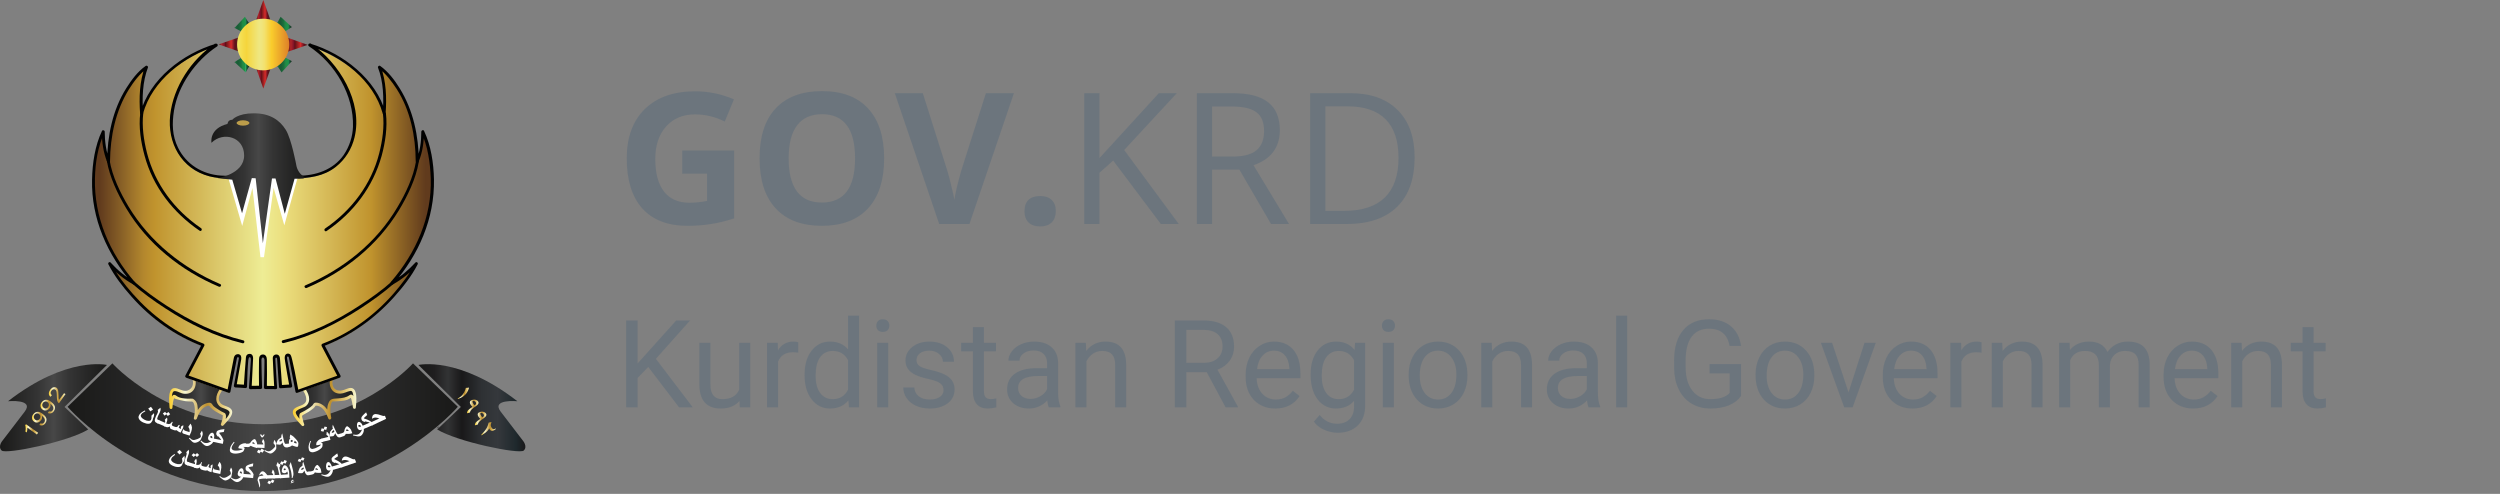 <svg width="491" height="97" viewBox="0 0 491 97" fill="none" xmlns="http://www.w3.org/2000/svg">
<rect x="0" y="0" width="491" height="97" fill="#808080" stroke="none"/>
<path d="M21.006 71.675C21.006 71.675 13.115 69.839 1.578 78.802C1.578 78.802 6.796 78.304 4.847 80.856L0.509 86.521C0.509 86.521 -0.497 87.672 0.32 88.481C1.138 89.291 13.492 86.739 17.328 84.342L12.675 79.923L21.006 71.675Z" fill="url(#paint0_linear)"/>
<path d="M82.183 71.675C82.183 71.675 90.073 69.839 101.611 78.802C101.611 78.802 96.392 78.304 98.341 80.856L102.68 86.521C102.68 86.521 103.686 87.672 102.868 88.481C102.051 89.291 89.696 86.739 85.861 84.342L90.514 79.923L82.183 71.675Z" fill="url(#paint1_linear)"/>
<path d="M89.916 79.892L81.114 71.364C81.114 71.364 70.457 83.315 51.594 83.315C32.732 83.284 22.075 71.364 22.075 71.364L13.272 79.892C13.272 79.892 27.388 96.418 51.531 96.449C51.563 96.449 51.563 96.449 51.594 96.449C51.626 96.449 51.626 96.449 51.657 96.449C75.801 96.418 89.916 79.892 89.916 79.892Z" fill="url(#paint2_linear)"/>
<path d="M43.735 76.188C43.735 76.188 41.377 78.802 44.018 79.954C44.018 79.954 46.407 80.327 44.898 82.008L43.735 83.377C43.735 83.377 44.238 82.101 44.081 81.354C44.081 81.354 41.754 80.296 41.346 79.394C41.346 79.394 39.522 79.02 38.453 82.132C38.453 82.132 39.114 79.207 37.919 78.553C37.919 78.553 35.278 78.647 34.492 77.869C33.864 77.246 33.675 80.047 33.675 80.047C33.203 74.041 35.058 77.589 37.039 76.966C39.019 76.344 38.045 73.978 38.045 73.978L43.735 76.188Z" fill="url(#paint3_linear)"/>
<path d="M43.515 76.001C42.572 77.059 41.943 78.647 43.106 79.767C43.641 80.265 44.615 80.234 45.024 80.825C45.401 81.354 43.829 82.817 43.483 83.191C43.641 83.284 43.798 83.377 43.955 83.471C44.144 83.004 44.741 81.417 44.081 81.105C43.641 80.919 43.232 80.67 42.855 80.421C42.54 80.234 42.257 80.016 41.974 79.798C41.786 79.643 41.66 79.3 41.44 79.176C41.094 78.958 40.497 79.207 40.151 79.362C39.051 79.829 38.485 81.074 38.108 82.101C38.296 82.163 38.485 82.195 38.673 82.257C38.862 81.385 38.925 80.452 38.768 79.549C38.673 79.051 38.422 78.647 37.982 78.367C37.762 78.211 37.196 78.335 36.944 78.304C36.19 78.273 35.215 78.211 34.618 77.713C34.429 77.557 34.084 77.433 33.895 77.682C33.392 78.304 33.361 79.3 33.298 80.078H33.864C33.832 79.643 33.423 76.81 34.304 76.81C34.932 76.81 35.561 77.308 36.19 77.34C38.202 77.526 38.862 75.503 38.202 73.916C38.076 74.04 37.95 74.165 37.856 74.258C39.774 75.005 41.691 75.721 43.609 76.468C43.955 76.593 44.112 76.032 43.766 75.908C41.849 75.161 39.931 74.445 38.013 73.698C37.825 73.636 37.573 73.854 37.667 74.04C38.076 75.036 38.045 76.25 36.882 76.686C36.221 76.935 35.467 76.53 34.838 76.312C32.763 75.597 33.235 79.02 33.298 80.047C33.329 80.421 33.864 80.421 33.864 80.047C33.926 79.425 33.958 78.74 34.209 78.18C34.115 78.367 36.316 78.802 36.504 78.802C36.882 78.833 37.29 78.865 37.667 78.865C38.076 78.865 38.202 79.674 38.233 79.985C38.328 80.67 38.233 81.385 38.076 82.07C37.982 82.444 38.516 82.568 38.642 82.226C39.019 81.23 39.554 80.141 40.591 79.767C41.188 79.549 41.063 79.705 41.377 80.047C41.911 80.638 42.729 81.043 43.452 81.417C43.892 81.634 43.735 81.479 43.735 81.852C43.735 82.319 43.546 82.848 43.389 83.284C43.295 83.564 43.703 83.782 43.861 83.564C44.521 82.786 46.533 81.074 45.118 80.109C44.364 79.612 43.358 79.705 43.012 78.647C42.792 77.9 43.389 76.935 43.861 76.406C44.175 76.126 43.766 75.721 43.515 76.001Z" fill="url(#paint4_linear)"/>
<path d="M59.454 76.188C59.454 76.188 61.811 78.802 59.171 79.954C59.171 79.954 56.781 80.327 58.29 82.008L59.454 83.377C59.454 83.377 58.951 82.101 59.108 81.354C59.108 81.354 61.434 80.296 61.843 79.394C61.843 79.394 63.666 79.02 64.735 82.132C64.735 82.132 64.075 79.207 65.269 78.553C65.269 78.553 67.91 78.647 68.696 77.869C69.325 77.246 69.513 80.047 69.513 80.047C69.954 74.041 68.13 77.589 66.15 76.966C64.169 76.344 65.144 73.978 65.144 73.978L59.454 76.188Z" fill="url(#paint5_linear)"/>
<path d="M59.265 76.406C59.736 76.935 60.114 77.651 60.145 78.367C60.208 79.549 58.888 79.612 58.133 80.047C56.467 80.95 58.573 82.786 59.265 83.595C59.454 83.813 59.862 83.595 59.736 83.315C59.611 83.004 59.517 82.662 59.454 82.319C59.328 81.821 59.202 81.666 59.548 81.479C60.271 81.105 60.963 80.701 61.591 80.172C62.063 79.767 61.78 79.58 62.409 79.705C63.54 79.954 64.138 81.261 64.484 82.195C64.609 82.537 65.112 82.413 65.049 82.039C64.924 81.417 64.861 80.794 64.892 80.172C64.892 79.923 65.018 78.834 65.395 78.834C65.741 78.834 66.087 78.834 66.433 78.802C67.219 78.74 68.225 78.678 68.853 78.149C69.01 78.024 69.293 79.798 69.325 80.016C69.356 80.39 69.891 80.39 69.891 80.016C69.954 79.02 70.457 75.69 68.445 76.25C67.784 76.437 67.156 76.842 66.433 76.686C65.112 76.437 65.112 74.974 65.521 74.01C65.615 73.823 65.364 73.574 65.175 73.667C63.258 74.414 61.34 75.13 59.422 75.877C59.076 76.001 59.233 76.561 59.579 76.437C61.497 75.69 63.415 74.974 65.332 74.227C65.207 74.103 65.081 73.978 64.987 73.885C64.358 75.41 64.955 77.371 66.873 77.308C67.564 77.277 68.13 76.904 68.79 76.779C69.734 76.561 69.356 79.643 69.325 80.047H69.891C69.828 79.331 69.828 78.304 69.356 77.713C69.168 77.464 68.885 77.433 68.633 77.62C68.004 78.087 67.219 78.18 66.433 78.242C65.427 78.335 64.829 78.18 64.452 79.331C64.138 80.203 64.295 81.323 64.515 82.226C64.704 82.164 64.892 82.132 65.081 82.07C64.672 80.981 64.106 79.861 63.037 79.331C62.723 79.176 62.094 78.958 61.748 79.145C61.591 79.238 61.466 79.487 61.371 79.612C61.12 79.861 60.837 80.078 60.522 80.265C60.082 80.576 59.579 80.825 59.076 81.074C58.416 81.385 59.014 82.973 59.202 83.44C59.359 83.346 59.517 83.253 59.674 83.159C59.171 82.568 58.353 81.883 58.102 81.136C57.882 80.483 59.642 80.078 60.019 79.798C61.34 78.802 60.554 76.997 59.674 76.001C59.422 75.721 59.014 76.126 59.265 76.406Z" fill="url(#paint6_linear)"/>
<path d="M76.964 55.803C90.105 40.895 82.969 26.049 82.969 26.049C83.031 29.411 81.931 31.932 81.931 31.932C81.868 18.518 74.481 13.383 74.481 13.383C75.864 16.744 75.455 22.471 75.455 22.471C72.814 12.636 60.774 9.026 60.774 9.026C60.774 9.026 70.865 15.655 69.451 26.579C69.451 26.579 68.382 34.982 58.668 34.982H44.489C34.775 34.982 33.706 26.579 33.706 26.579C32.323 15.655 42.415 9.026 42.415 9.026C42.415 9.026 30.374 12.636 27.765 22.502C27.765 22.502 27.356 16.744 28.739 13.414C28.739 13.414 21.352 18.549 21.289 31.963C21.289 31.963 20.189 29.442 20.251 26.081C20.251 26.081 13.146 40.926 26.256 55.834C26.256 55.834 23.709 54.464 21.477 52.006C21.477 52.006 27.199 63.303 39.868 68.003L36.63 74.165L44.93 77.122L46.218 70.524C46.218 70.524 46.376 69.963 46.784 70.026C47.193 70.088 47.13 70.71 47.13 70.71L46.156 76.001L48.168 76.126L48.545 70.555C48.545 70.555 48.576 70.119 49.111 70.181C49.614 70.244 49.488 70.679 49.488 70.679L49.142 76.312L51.154 76.281L51.06 70.555C51.06 70.555 51.123 70.212 51.657 70.181C52.192 70.212 52.255 70.555 52.255 70.555L52.16 76.281L54.172 76.312L53.826 70.679C53.826 70.679 53.701 70.244 54.204 70.181C54.707 70.119 54.769 70.555 54.769 70.555L55.147 76.126L57.159 76.001L56.184 70.71C56.184 70.71 56.153 70.026 56.561 69.932C56.97 69.87 57.096 70.493 57.096 70.493L58.385 77.091L66.684 74.134L63.446 67.972C76.084 63.241 81.837 51.975 81.837 51.975C79.511 54.433 76.964 55.803 76.964 55.803Z" fill="url(#paint7_linear)"/>
<path d="M77.216 55.803C82.246 50.045 85.358 42.918 85.232 35.262C85.169 32.087 84.666 28.633 83.283 25.707C83.157 25.427 82.749 25.583 82.749 25.863C82.749 27.761 82.466 29.909 81.743 31.589C81.931 31.652 82.088 31.683 82.277 31.745C82.214 26.703 81.177 21.63 78.473 17.304C77.499 15.717 76.21 14.036 74.669 12.947C74.481 12.791 74.166 13.04 74.229 13.258C75.329 16.059 75.392 19.327 75.172 22.284C75.361 22.253 75.549 22.221 75.738 22.221C73.883 15.53 67.407 10.519 60.9 8.559C60.585 8.465 60.397 8.901 60.68 9.088C65.867 12.511 69.513 18.705 69.325 24.898C69.262 26.765 68.665 28.726 67.501 30.438C65.458 33.363 62 34.515 58.542 34.515H50.525C48.168 34.515 45.747 34.639 43.389 34.484C39.711 34.235 36.567 32.274 34.964 29.006C33.801 26.641 33.769 24.244 34.178 21.692C34.995 16.744 38.422 11.889 42.635 9.119C42.886 8.932 42.729 8.496 42.415 8.59C35.844 10.55 29.399 15.53 27.545 22.221C27.733 22.253 27.922 22.284 28.111 22.284C27.89 19.327 27.985 16.059 29.054 13.258C29.148 13.04 28.834 12.791 28.614 12.947C27.042 14.036 25.816 15.717 24.81 17.304C22.106 21.599 21.069 26.734 21.037 31.745C21.226 31.683 21.383 31.652 21.572 31.589C20.849 29.909 20.566 27.761 20.566 25.863C20.566 25.583 20.157 25.458 20.031 25.707C18.648 28.633 18.145 32.056 18.082 35.262C17.893 42.918 21.1 50.076 26.099 55.803C26.224 55.647 26.319 55.492 26.444 55.367C24.684 54.402 23.081 53.064 21.729 51.57C21.509 51.321 21.131 51.632 21.289 51.912C22.452 54.184 24.087 56.301 25.784 58.199C29.588 62.525 34.398 65.98 39.837 68.034C39.774 67.878 39.711 67.754 39.648 67.598L36.41 73.76C36.316 73.947 36.41 74.103 36.599 74.196C39.365 75.192 42.132 76.157 44.898 77.153C45.024 77.215 45.212 77.091 45.244 76.966C45.653 74.819 46.093 72.516 46.533 70.368C46.596 70.026 46.973 70.088 46.91 70.43C46.784 71.022 46.659 71.893 46.533 72.484C46.344 73.574 46.124 74.632 45.935 75.721C45.904 75.908 46.03 76.064 46.218 76.095C46.879 76.126 47.57 76.188 48.23 76.219C48.388 76.219 48.513 76.095 48.513 75.939L48.608 73.045C48.639 72.422 48.702 71.364 48.765 70.742C48.796 70.524 48.859 70.15 49.048 70.181C49.299 70.213 49.268 70.555 49.268 70.773C49.268 70.679 49.174 72.267 49.111 73.138C49.048 74.134 48.953 75.161 48.891 76.157C48.891 76.312 49.016 76.437 49.174 76.437C49.834 76.437 50.494 76.406 51.186 76.406C51.343 76.406 51.468 76.281 51.468 76.126C51.437 74.227 51.343 72.609 51.343 70.71C51.343 70.057 51.94 70.057 51.94 70.742C51.94 70.928 51.94 71.022 51.94 71.24C51.94 71.924 51.909 72.609 51.909 73.263C51.877 74.227 51.877 75.161 51.846 76.126C51.846 76.281 51.971 76.406 52.129 76.406L54.141 76.437C54.298 76.437 54.455 76.312 54.424 76.157C54.298 74.29 54.172 72.391 54.078 70.524C54.046 70.181 54.424 70.15 54.424 70.524C54.424 70.679 54.455 70.804 54.455 70.959C54.486 71.613 54.549 72.235 54.581 72.889C54.644 73.916 54.706 74.943 54.801 75.97C54.801 76.126 54.927 76.281 55.084 76.25C55.744 76.219 56.404 76.157 57.096 76.126C57.284 76.126 57.41 75.939 57.379 75.752C57.19 74.725 57.002 73.729 56.813 72.702L56.373 70.368C56.31 70.057 56.498 70.026 56.498 70.026C56.53 69.995 56.718 70.026 56.75 70.275C57.159 72.422 57.63 74.819 58.039 76.966C58.07 77.122 58.259 77.215 58.385 77.153C61.151 76.188 63.918 75.192 66.684 74.196C66.873 74.134 66.936 73.947 66.873 73.76C65.804 71.706 64.704 69.652 63.635 67.598C63.572 67.754 63.509 67.878 63.446 68.034C68.822 65.98 73.537 62.619 77.373 58.355C79.133 56.394 80.831 54.247 82.025 51.912C82.183 51.632 81.805 51.321 81.585 51.57C80.234 53.033 78.662 54.402 76.87 55.367C76.555 55.554 76.838 56.052 77.153 55.865C78.976 54.869 80.611 53.5 81.994 51.975C81.837 51.85 81.68 51.757 81.554 51.632C80.454 53.811 78.882 55.803 77.31 57.639C73.537 61.965 68.759 65.451 63.352 67.505C63.163 67.567 63.1 67.754 63.163 67.941C64.232 69.995 65.332 72.049 66.401 74.103C66.464 73.947 66.527 73.823 66.59 73.667C63.823 74.663 61.057 75.628 58.29 76.624C58.416 76.686 58.542 76.748 58.636 76.81C58.385 75.503 58.133 74.227 57.882 72.92C57.724 72.173 57.567 71.52 57.41 70.773C57.347 70.461 57.19 69.839 57.033 69.652C56.656 69.279 56.09 69.434 55.964 69.901C55.87 70.213 55.933 70.617 55.995 70.99C56.184 72.267 56.593 74.445 56.844 75.877C56.939 75.752 57.033 75.628 57.127 75.503C56.467 75.534 55.807 75.597 55.115 75.628L55.398 75.908C55.304 74.601 55.115 71.706 54.989 70.43C54.927 69.621 54.392 69.621 54.203 69.621C53.889 69.652 53.543 69.87 53.575 70.43C53.606 71.769 53.795 74.756 53.858 76.095L54.141 75.814L52.129 75.783L52.412 76.064C52.443 74.787 52.443 71.893 52.412 70.617C52.412 70.088 52.16 69.621 51.657 69.621C51.06 69.621 50.871 70.088 50.871 70.617C50.84 71.955 50.84 74.694 50.871 76.032L51.154 75.752C50.494 75.752 49.834 75.783 49.142 75.783L49.425 76.064L49.708 70.399C49.708 69.621 49.268 69.497 49.079 69.497C48.702 69.497 48.325 69.652 48.293 70.275C48.168 71.644 47.979 74.476 47.885 75.846L48.168 75.566C47.507 75.534 46.847 75.472 46.156 75.441C46.25 75.566 46.344 75.69 46.438 75.814C46.69 74.414 46.816 73.667 47.067 72.298C47.13 71.893 47.319 70.959 47.382 70.524C47.444 69.932 47.256 69.652 46.847 69.559C46.784 69.559 46.124 69.466 45.935 70.244C45.653 71.613 44.898 75.41 44.647 76.779C44.772 76.717 44.898 76.655 44.992 76.593C42.226 75.597 39.459 74.632 36.693 73.636C36.756 73.792 36.819 73.916 36.882 74.072L40.12 67.909C40.214 67.723 40.12 67.567 39.931 67.474C34.587 65.451 29.902 62.027 26.13 57.763C24.464 55.896 22.861 53.811 21.729 51.601L21.289 51.944C22.672 53.437 24.307 54.838 26.13 55.834C26.444 55.989 26.696 55.616 26.476 55.398C21.509 49.672 18.459 42.638 18.648 35.013C18.711 32.025 19.214 28.726 20.534 25.987C20.346 25.925 20.188 25.894 20 25.832C20 27.855 20.283 29.971 21.069 31.869C21.194 32.15 21.603 31.994 21.603 31.714C21.666 26.765 22.672 21.817 25.313 17.553C26.256 16.059 27.45 14.441 28.928 13.414C28.771 13.32 28.645 13.196 28.488 13.103C27.387 15.935 27.293 19.265 27.513 22.284C27.545 22.595 27.985 22.688 28.079 22.346C29.871 15.841 36.19 10.986 42.509 9.057C42.446 8.87 42.352 8.714 42.289 8.528C37.573 11.64 34.052 17.055 33.423 22.595C32.826 28.01 35.561 33.177 41.157 34.639C43.578 35.262 46.25 35.013 48.702 35.013H57.787C60.711 35.013 63.603 34.639 65.961 32.772C67.816 31.309 69.105 29.224 69.639 26.952C71.305 20.043 66.653 12.293 60.962 8.496C60.9 8.683 60.805 8.839 60.742 9.026C67.093 10.955 73.38 15.81 75.172 22.315C75.266 22.626 75.707 22.564 75.738 22.253C75.958 19.265 75.864 15.904 74.763 13.072C74.606 13.165 74.481 13.289 74.323 13.383C75.769 14.41 76.964 16.028 77.939 17.522C80.611 21.724 81.617 26.765 81.648 31.683C81.648 31.932 82.057 32.118 82.183 31.838C83 29.971 83.283 27.824 83.252 25.801C83.063 25.863 82.906 25.894 82.717 25.956C84.037 28.695 84.478 31.994 84.603 34.982C84.855 42.576 81.711 49.672 76.775 55.367C76.555 55.678 76.964 56.114 77.216 55.803Z" fill="#010101"/>
<path d="M26.004 55.74C28.016 57.514 30.217 59.102 32.48 60.564C37.133 63.614 42.226 66.104 47.633 67.411C48.01 67.505 48.136 66.945 47.79 66.851C42.415 65.544 37.385 63.054 32.763 60.066C30.563 58.635 28.393 57.079 26.413 55.336C26.162 55.087 25.753 55.492 26.004 55.74Z" fill="#010101"/>
<path d="M27.545 22.221C27.199 24.96 27.671 27.917 28.393 30.562C30.028 36.662 33.989 41.767 39.208 45.314C39.522 45.532 39.805 45.034 39.491 44.816C34.241 41.237 30.437 36.133 28.865 30.033C28.236 27.544 27.828 24.805 28.142 22.221C28.174 21.848 27.576 21.848 27.545 22.221Z" fill="#010101"/>
<path d="M20.974 31.558C21.54 34.826 23.081 38.063 24.778 40.895C28.959 47.898 35.498 53.126 42.98 56.301C43.326 56.456 43.609 55.958 43.263 55.803C35.844 52.628 29.431 47.493 25.25 40.584C23.584 37.814 22.043 34.608 21.509 31.403C21.477 31.06 20.912 31.216 20.974 31.558Z" fill="#010101"/>
<path d="M76.933 55.305C74.984 57.048 72.783 58.604 70.582 60.035C65.993 63.054 60.931 65.544 55.555 66.82C55.178 66.913 55.335 67.474 55.713 67.38C61.151 66.073 66.213 63.552 70.865 60.533C73.097 59.071 75.329 57.483 77.341 55.709C77.624 55.492 77.184 55.087 76.933 55.305Z" fill="#010101"/>
<path d="M75.204 22.284C75.518 24.867 75.109 27.606 74.481 30.096C72.94 36.196 69.042 41.331 63.855 44.879C63.54 45.097 63.823 45.595 64.138 45.377C69.388 41.798 73.254 36.725 74.952 30.625C75.675 27.979 76.115 25.023 75.801 22.284C75.738 21.91 75.172 21.91 75.204 22.284Z" fill="#010101"/>
<path d="M81.711 31.652C81.177 34.826 79.699 37.938 78.064 40.677C73.946 47.68 67.407 52.877 59.957 56.052C59.611 56.207 59.925 56.705 60.239 56.55C67.69 53.375 74.135 48.209 78.347 41.3C80.076 38.436 81.68 35.137 82.246 31.807C82.34 31.465 81.774 31.309 81.711 31.652Z" fill="#010101"/>
<path d="M42.949 8.714L46.816 7.376V10.084L42.949 8.714Z" fill="url(#paint8_linear)"/>
<path d="M51.72 0L53.072 3.828H50.337L51.72 0Z" fill="url(#paint9_linear)"/>
<path d="M51.72 17.398L50.368 13.569H53.103L51.72 17.398Z" fill="url(#paint10_linear)"/>
<path d="M46.061 5.478L48.105 3.299L48.891 4.544L47.319 6.162L46.061 5.478Z" fill="url(#paint11_linear)"/>
<path d="M48.262 14.223L46.061 12.2L47.319 11.391L48.954 12.978L48.262 14.223Z" fill="url(#paint12_linear)"/>
<path d="M60.428 8.808L56.561 10.146V7.438L60.428 8.808Z" fill="url(#paint13_linear)"/>
<path d="M57.316 12.013L55.304 14.223L54.486 12.978L56.09 11.329L57.316 12.013Z" fill="url(#paint14_linear)"/>
<path d="M55.115 3.299L57.316 5.322L56.09 6.1L54.424 4.544L55.115 3.299Z" fill="url(#paint15_linear)"/>
<path d="M56.813 8.745C56.813 11.546 54.518 13.818 51.689 13.818C48.859 13.818 46.564 11.546 46.564 8.745C46.564 5.944 48.859 3.672 51.689 3.672C54.518 3.672 56.813 5.944 56.813 8.745Z" fill="url(#paint16_linear)"/>
<path d="M44.804 34.826L47.57 44.381L49.582 36.911L51.154 50.512H51.846L53.732 36.88L55.838 44.256L58.573 34.453L54.518 34.017L50.871 33.644L46.879 34.048L44.93 34.577L44.804 34.826Z" fill="white"/>
<path d="M60.051 34.888C58.416 34.173 58.196 32.461 58.196 32.461C58.196 32.461 57.253 27.294 56.121 25.489C54.989 23.684 53.135 22.253 49.865 22.253C46.596 22.253 45.621 23.529 45.621 23.529C44.741 23.497 44.678 24.338 44.678 24.338C41 25.271 41.534 28.041 41.534 28.041C43.829 25.77 47.948 26.859 47.948 30.531C47.948 34.204 42.76 34.982 42.76 34.982L45.621 35.293L47.539 41.891L49.457 34.982L50.211 35.013L51.626 47.773L53.418 35.044H54.109L55.933 41.984L57.85 35.106L59.454 35.075C59.768 35.044 59.705 34.951 60.051 34.888Z" fill="url(#paint17_linear)"/>
<path d="M48.985 24.151C48.985 24.431 48.419 24.68 47.727 24.68C47.036 24.68 46.47 24.431 46.47 24.151C46.47 23.871 47.036 23.622 47.727 23.622C48.419 23.622 48.985 23.871 48.985 24.151Z" fill="#BC9D4A"/>
<path d="M29.965 82.568C29.871 82.755 29.745 82.91 29.651 83.035C29.557 83.128 29.431 83.191 29.274 83.222C29.148 83.253 28.959 83.222 28.739 83.191C28.519 83.128 28.331 83.066 28.111 82.973C27.733 82.786 27.45 82.568 27.325 82.319C27.168 82.07 27.168 81.852 27.293 81.603C27.387 81.385 27.513 81.23 27.671 81.105C27.828 80.95 28.111 80.794 28.456 80.607L28.551 80.763C28.268 80.919 28.079 81.043 27.953 81.136C27.859 81.23 27.765 81.323 27.702 81.448C27.608 81.603 27.639 81.759 27.765 81.946C27.89 82.132 28.111 82.288 28.393 82.444C28.677 82.599 28.959 82.662 29.18 82.662C29.431 82.662 29.588 82.599 29.651 82.444C29.683 82.35 29.714 82.257 29.745 82.163C29.745 82.07 29.745 81.883 29.745 81.635L30.248 81.136C30.28 81.385 30.28 81.541 30.248 81.635C30.217 81.79 30.185 81.946 30.06 82.163L29.965 82.568ZM30.06 80.452L29.525 80.794L29.117 80.234L29.651 79.892L30.06 80.452Z" fill="white"/>
<path d="M31.066 83.191L30.72 83.035C30.531 82.942 30.437 82.817 30.405 82.63C30.374 82.444 30.468 82.132 30.626 81.759L30.94 81.136C31.003 80.981 31.034 80.856 31.034 80.763C31.034 80.701 31.003 80.638 30.971 80.514L31.506 80.078C31.537 80.234 31.569 80.389 31.537 80.514C31.506 80.67 31.443 80.856 31.349 81.074L31.129 81.51C30.971 81.821 30.909 82.039 30.877 82.195C30.877 82.319 30.909 82.381 30.971 82.412L31.317 82.568L31.066 83.191Z" fill="white"/>
<path d="M32.386 83.751L30.846 83.097L31.129 82.475L32.417 83.035C32.449 82.91 32.449 82.817 32.449 82.724C32.449 82.662 32.417 82.568 32.355 82.444L32.795 82.008C32.858 82.195 32.889 82.35 32.858 82.506C32.826 82.662 32.763 82.879 32.638 83.159L32.386 83.751ZM33.423 81.354L32.952 81.697L32.669 81.354L32.323 81.634L31.977 81.199L32.417 80.888L32.7 81.199L33.078 80.919L33.423 81.354Z" fill="white"/>
<path d="M35.467 84.965C35.278 84.902 35.121 84.809 35.027 84.747C34.901 84.684 34.807 84.591 34.712 84.498C34.587 84.529 34.492 84.529 34.398 84.529C34.304 84.529 34.209 84.498 34.052 84.436L33.644 84.28C33.518 84.249 33.455 84.186 33.423 84.093C33.392 84 33.361 83.906 33.361 83.751C33.203 83.844 33.078 83.906 32.952 83.906C32.826 83.906 32.7 83.906 32.575 83.844L32.229 83.72L32.48 83.097L32.826 83.222C33.015 83.284 33.172 83.315 33.329 83.253C33.518 83.191 33.675 83.035 33.769 82.817L33.926 82.91C33.895 82.973 33.864 83.004 33.864 83.066C33.832 83.128 33.801 83.191 33.769 83.284C33.738 83.377 33.738 83.44 33.769 83.502C33.801 83.564 33.864 83.626 33.926 83.657L34.241 83.782C34.429 83.875 34.587 83.875 34.712 83.875C34.838 83.844 34.932 83.751 34.995 83.595C34.995 83.564 35.027 83.533 35.058 83.502C35.09 83.502 35.121 83.471 35.184 83.471L35.31 83.44C35.31 83.471 35.278 83.502 35.278 83.564C35.247 83.626 35.247 83.657 35.247 83.657C35.215 83.751 35.153 83.844 35.09 83.969C35.153 84.031 35.215 84.062 35.278 84.124C35.341 84.186 35.435 84.218 35.498 84.249C35.53 84.186 35.53 84.124 35.53 84.031C35.53 83.938 35.53 83.875 35.53 83.844C35.53 83.813 35.561 83.782 35.593 83.751C35.593 83.751 35.624 83.72 35.687 83.689L36.001 83.502C36.001 83.626 36.001 83.72 36.001 83.813C36.001 83.906 35.97 84 35.907 84.124L35.467 84.965Z" fill="white"/>
<path d="M37.227 85.556L36.064 85.182C35.938 85.151 35.876 85.089 35.844 85.027C35.781 84.965 35.781 84.84 35.813 84.747C35.844 84.684 35.876 84.591 35.907 84.529C35.938 84.467 35.97 84.373 36.033 84.311L36.127 84.342C36.127 84.404 36.127 84.435 36.19 84.498C36.221 84.529 36.284 84.56 36.347 84.591L37.227 84.871C37.259 84.622 37.259 84.436 37.196 84.249C37.164 84.124 37.07 83.969 36.976 83.844L37.416 83.191C37.573 83.408 37.667 83.657 37.699 83.938C37.699 84.186 37.667 84.498 37.542 84.84L37.227 85.556Z" fill="white"/>
<path d="M39.459 86.272C39.428 86.365 39.334 86.49 39.176 86.614C39.019 86.739 38.831 86.832 38.642 86.894C38.422 86.956 38.265 86.988 38.139 86.956C37.982 86.925 37.825 86.832 37.699 86.707C37.573 86.583 37.385 86.396 37.102 86.085L37.259 85.96C37.385 86.085 37.479 86.21 37.573 86.272C37.667 86.334 37.762 86.365 37.856 86.396C37.982 86.427 38.108 86.427 38.233 86.396C38.359 86.365 38.579 86.303 38.831 86.21C39.176 86.054 39.365 85.929 39.428 85.805C39.459 85.743 39.459 85.649 39.428 85.525C39.397 85.4 39.365 85.276 39.302 85.183L39.648 84.591C39.742 84.747 39.774 84.902 39.805 85.058C39.837 85.214 39.805 85.4 39.742 85.587L39.459 86.272Z" fill="white"/>
<path d="M41.911 86.645C41.849 86.925 41.66 87.143 41.314 87.361C41 87.579 40.717 87.641 40.465 87.579C40.308 87.548 40.182 87.454 40.025 87.33C39.868 87.205 39.648 86.988 39.365 86.645L39.522 86.521C39.679 86.676 39.805 86.801 39.931 86.863C40.025 86.925 40.12 86.956 40.245 86.988C40.403 87.019 40.591 87.019 40.78 86.988C41 86.925 41.251 86.832 41.503 86.645C41.44 86.645 41.377 86.614 41.314 86.614C41.157 86.583 41.031 86.49 40.937 86.365C40.874 86.241 40.843 86.085 40.874 85.898C40.937 85.649 41.063 85.431 41.22 85.245C41.408 85.027 41.597 84.965 41.754 84.996C41.88 85.027 41.974 85.151 42.037 85.338C42.1 85.525 42.1 85.743 42.037 85.992L41.911 86.645ZM41.723 86.085C41.723 85.805 41.66 85.68 41.534 85.618C41.471 85.618 41.44 85.618 41.377 85.649C41.346 85.68 41.314 85.712 41.283 85.774C41.283 85.836 41.283 85.898 41.346 85.929C41.408 85.992 41.503 86.023 41.597 86.054L41.723 86.085Z" fill="white"/>
<path d="M43.766 87.174L41.629 86.739L41.754 86.085L43.452 86.427C43.389 86.334 43.358 86.272 43.295 86.178C43.263 86.116 43.2 86.054 43.106 85.96C43.012 85.867 42.949 85.774 42.855 85.68L42.76 85.743C42.635 85.556 42.572 85.463 42.54 85.431C42.477 85.307 42.446 85.213 42.477 85.089C42.509 84.933 42.54 84.809 42.572 84.747C42.635 84.653 42.729 84.591 42.855 84.529C42.98 84.498 43.075 84.436 43.232 84.404C43.326 84.373 43.452 84.342 43.609 84.342C43.672 84.342 43.829 84.311 44.081 84.28L43.955 84.84C43.955 84.84 43.861 84.84 43.735 84.871C43.546 84.902 43.42 84.902 43.295 84.933C43.138 84.965 43.043 84.996 43.043 85.027C43.043 85.027 43.075 85.12 43.2 85.245C43.326 85.431 43.452 85.587 43.546 85.743C43.703 85.992 43.798 86.241 43.892 86.458L43.766 87.174Z" fill="white"/>
<path d="M48.23 87.797L48.01 87.766C47.947 87.766 47.885 87.766 47.853 87.766C47.822 87.766 47.79 87.797 47.79 87.797C47.79 87.797 47.822 87.828 47.916 87.859C48.01 87.89 48.042 87.952 48.042 88.015C48.042 88.108 48.01 88.201 47.947 88.326C47.916 88.45 47.853 88.544 47.79 88.637C47.727 88.699 47.633 88.793 47.444 88.855C47.224 88.948 47.004 89.01 46.753 89.042C46.47 89.104 46.187 89.104 45.935 89.073C45.653 89.042 45.432 88.948 45.307 88.824C45.181 88.699 45.118 88.513 45.15 88.263C45.181 88.015 45.244 87.797 45.338 87.61C45.432 87.392 45.653 87.112 45.935 86.77L46.061 86.894C45.873 87.143 45.715 87.33 45.653 87.486C45.558 87.641 45.527 87.766 45.495 87.921C45.464 88.077 45.527 88.201 45.621 88.295C45.715 88.388 45.841 88.45 46.03 88.481C46.25 88.513 46.501 88.513 46.753 88.481C47.004 88.45 47.193 88.419 47.382 88.357C47.57 88.295 47.665 88.232 47.665 88.201C47.665 88.17 47.633 88.17 47.507 88.139C47.413 88.139 47.319 88.108 47.256 88.108C47.067 88.077 46.941 88.077 46.879 88.046C46.816 88.015 46.816 87.983 46.816 87.952C46.816 87.859 46.847 87.766 46.91 87.672C46.941 87.579 47.004 87.517 47.067 87.454C47.193 87.33 47.35 87.237 47.539 87.174C47.727 87.081 47.885 87.05 48.042 87.081L48.325 87.112L48.23 87.797Z" fill="white"/>
<path d="M50.462 87.952C50.274 87.952 50.054 87.89 49.802 87.797C49.582 87.734 49.394 87.641 49.236 87.548C49.111 87.672 48.985 87.766 48.828 87.797C48.765 87.828 48.639 87.828 48.513 87.797L47.979 87.766L48.01 87.112L48.545 87.143C48.702 87.143 48.828 87.143 48.922 87.112C49.048 87.081 49.142 86.987 49.205 86.894C49.331 86.707 49.456 86.521 49.645 86.396C49.802 86.272 49.928 86.241 50.022 86.241C50.117 86.241 50.211 86.365 50.337 86.645C50.462 86.925 50.525 87.174 50.494 87.392L50.462 87.952ZM50.022 87.174C50.022 87.143 49.991 87.081 49.928 86.987C49.834 86.894 49.771 86.832 49.708 86.832C49.645 86.832 49.582 86.894 49.519 87.05C49.614 87.081 49.677 87.112 49.739 87.143C49.865 87.205 49.959 87.237 49.991 87.237C49.991 87.205 50.022 87.174 50.022 87.174Z" fill="white"/>
<path d="M51.94 87.984L50.274 87.921L50.305 87.268L51.72 87.299C51.688 87.174 51.657 87.081 51.626 87.019C51.594 86.988 51.531 86.894 51.437 86.801L51.657 86.21C51.783 86.365 51.877 86.49 51.909 86.645C51.94 86.801 51.971 87.019 51.971 87.33L51.94 87.984ZM51.877 88.419L51.563 88.917L51.185 88.699L50.965 89.073L50.462 88.793L50.745 88.326L51.123 88.513L51.374 88.108L51.877 88.419ZM52.003 85.338L51.626 85.898H51.374L51.028 85.338H51.343L51.5 85.649L51.688 85.369L52.003 85.338Z" fill="white"/>
<path d="M54.266 88.015C54.266 88.108 54.203 88.233 54.078 88.419C53.952 88.575 53.795 88.73 53.638 88.855C53.449 88.979 53.292 89.073 53.166 89.073C53.009 89.073 52.852 89.042 52.663 88.948C52.506 88.886 52.254 88.73 51.909 88.544L52.034 88.388C52.191 88.481 52.317 88.544 52.412 88.575C52.506 88.606 52.632 88.637 52.726 88.637C52.852 88.637 52.977 88.606 53.103 88.544C53.229 88.481 53.386 88.357 53.606 88.17C53.889 87.921 54.046 87.734 54.046 87.61C54.046 87.548 54.015 87.454 53.952 87.361C53.889 87.237 53.795 87.143 53.7 87.05L53.858 86.396C53.983 86.521 54.078 86.645 54.141 86.801C54.203 86.956 54.235 87.112 54.235 87.299L54.266 88.015Z" fill="white"/>
<path d="M56.53 87.828L56.184 87.859C56.121 87.859 56.058 87.859 55.995 87.828C55.901 87.797 55.807 87.703 55.712 87.579C55.618 87.423 55.524 87.174 55.492 86.894C55.367 87.05 55.304 87.143 55.241 87.205C55.147 87.299 55.052 87.33 54.989 87.33C54.958 87.33 54.926 87.33 54.864 87.33L54.549 87.299C54.423 87.268 54.329 87.268 54.298 87.268C54.266 87.268 54.235 87.237 54.235 87.205C54.235 87.174 54.298 87.019 54.392 86.77C54.518 86.521 54.581 86.365 54.644 86.334C54.675 86.303 54.769 86.241 54.864 86.147C54.926 86.116 55.021 86.054 55.147 85.96L55.272 85.867C55.272 85.836 55.272 85.836 55.241 85.805C55.241 85.774 55.241 85.774 55.241 85.743C55.241 85.68 55.241 85.587 55.272 85.494C55.304 85.4 55.335 85.276 55.429 85.12L55.775 86.645C55.838 86.894 55.901 87.05 55.964 87.112C55.995 87.174 56.058 87.174 56.153 87.174L56.498 87.143L56.53 87.828ZM55.398 86.521L55.335 86.21C55.272 86.241 55.241 86.272 55.209 86.272C55.115 86.334 55.052 86.365 54.989 86.427C54.958 86.458 54.926 86.49 54.895 86.521C54.864 86.552 54.832 86.583 54.832 86.614C54.832 86.645 54.864 86.645 54.926 86.676C54.989 86.676 55.052 86.676 55.115 86.676C55.147 86.676 55.209 86.676 55.241 86.645C55.272 86.614 55.335 86.583 55.398 86.521Z" fill="white"/>
<path d="M58.605 87.081C58.605 87.205 58.605 87.33 58.573 87.486C58.542 87.672 58.479 87.766 58.385 87.766C58.322 87.766 58.196 87.766 58.007 87.703C57.787 87.641 57.567 87.579 57.347 87.486C57.253 87.579 57.096 87.672 56.939 87.734C56.813 87.797 56.687 87.828 56.53 87.828L56.278 87.859L56.215 87.205L56.467 87.174C56.53 87.174 56.561 87.143 56.624 87.143C56.687 87.112 56.718 87.112 56.75 87.081V86.988C56.718 86.801 56.75 86.614 56.781 86.459C56.844 86.272 56.907 86.147 57.033 86.054L56.907 85.992C56.907 85.867 56.939 85.743 56.939 85.68C56.939 85.618 56.97 85.494 57.001 85.338C57.284 85.494 57.567 85.649 57.787 85.898C58.007 86.116 58.196 86.303 58.353 86.521C58.51 86.739 58.605 86.925 58.605 87.081ZM57.504 86.645C57.504 86.552 57.473 86.49 57.442 86.459C57.41 86.427 57.379 86.396 57.316 86.396C57.221 86.396 57.159 86.427 57.127 86.49C57.096 86.552 57.064 86.583 57.064 86.645C57.064 86.707 57.159 86.77 57.316 86.832C57.347 86.801 57.379 86.801 57.41 86.77C57.473 86.707 57.504 86.676 57.504 86.645ZM58.29 87.019C58.29 86.956 58.227 86.894 58.165 86.801C58.07 86.707 57.976 86.614 57.85 86.552C57.85 86.645 57.85 86.707 57.819 86.739C57.819 86.77 57.787 86.863 57.724 86.956C57.976 87.05 58.133 87.081 58.227 87.081C58.259 87.05 58.29 87.05 58.29 87.019Z" fill="white"/>
<path d="M63.477 86.77L63.257 86.801C63.195 86.801 63.132 86.832 63.1 86.832C63.069 86.863 63.037 86.863 63.037 86.894C63.037 86.894 63.1 86.925 63.163 86.925C63.257 86.925 63.32 86.987 63.32 87.05C63.352 87.143 63.352 87.237 63.352 87.392C63.352 87.517 63.32 87.641 63.289 87.766C63.257 87.859 63.163 87.952 63.006 88.108C62.849 88.264 62.629 88.388 62.409 88.513C62.157 88.637 61.906 88.73 61.654 88.793C61.371 88.855 61.151 88.824 60.962 88.73C60.805 88.637 60.68 88.481 60.648 88.232C60.585 87.984 60.585 87.766 60.617 87.548C60.648 87.299 60.774 86.987 60.931 86.583L61.088 86.645C60.962 86.925 60.9 87.174 60.868 87.33C60.837 87.486 60.837 87.641 60.868 87.797C60.9 87.952 60.962 88.046 61.088 88.108C61.214 88.17 61.371 88.201 61.528 88.139C61.748 88.108 61.968 88.015 62.22 87.89C62.44 87.797 62.629 87.672 62.786 87.579C62.943 87.454 63.006 87.392 63.006 87.33C63.006 87.299 62.943 87.299 62.849 87.33C62.754 87.361 62.66 87.361 62.597 87.392C62.409 87.423 62.283 87.454 62.22 87.454C62.157 87.454 62.126 87.423 62.126 87.392C62.094 87.299 62.094 87.205 62.126 87.112C62.126 87.019 62.157 86.925 62.189 86.863C62.283 86.707 62.409 86.583 62.534 86.458C62.692 86.334 62.849 86.241 62.974 86.21L63.257 86.147L63.477 86.77Z" fill="white"/>
<path d="M64.232 83.875L64.075 84.436L63.666 84.342L63.54 84.778L63.006 84.653L63.163 84.124L63.603 84.218L63.729 83.782L64.232 83.875ZM64.892 86.396L63.257 86.801L63.1 86.147L64.484 85.805C64.452 85.712 64.389 85.618 64.326 85.556C64.295 85.525 64.201 85.463 64.106 85.4L64.169 84.778C64.326 84.871 64.452 84.996 64.546 85.151C64.641 85.276 64.704 85.494 64.766 85.805L64.892 86.396Z" fill="white"/>
<path d="M67.061 85.805L66.716 85.898C66.653 85.929 66.59 85.929 66.527 85.898C66.401 85.867 66.307 85.836 66.213 85.712C66.087 85.556 65.961 85.369 65.835 85.089C65.741 85.245 65.678 85.369 65.647 85.463C65.584 85.556 65.521 85.618 65.458 85.649C65.427 85.649 65.395 85.68 65.332 85.68L64.987 85.712C64.861 85.712 64.766 85.743 64.735 85.743C64.704 85.743 64.672 85.712 64.672 85.712C64.672 85.68 64.672 85.525 64.735 85.245C64.798 84.996 64.829 84.809 64.861 84.747C64.892 84.684 64.955 84.622 65.049 84.529C65.112 84.467 65.175 84.404 65.269 84.28L65.395 84.155C65.395 84.124 65.364 84.124 65.364 84.093C65.364 84.062 65.332 84.062 65.332 84.031C65.301 83.969 65.301 83.906 65.301 83.782C65.301 83.689 65.332 83.564 65.364 83.408L66.024 84.809C66.118 85.027 66.213 85.182 66.307 85.245C66.37 85.276 66.433 85.307 66.496 85.276L66.841 85.182L67.061 85.805ZM65.678 84.747L65.552 84.467C65.49 84.498 65.458 84.529 65.427 84.56C65.332 84.622 65.269 84.684 65.238 84.747C65.207 84.778 65.175 84.84 65.175 84.871C65.144 84.902 65.144 84.933 65.144 84.965C65.144 84.996 65.175 84.996 65.238 84.996C65.301 84.996 65.364 84.996 65.427 84.965C65.458 84.965 65.49 84.933 65.521 84.902C65.552 84.871 65.615 84.84 65.678 84.747Z" fill="white"/>
<path d="M69.199 85.089C69.01 85.151 68.79 85.183 68.539 85.214C68.319 85.214 68.099 85.214 67.91 85.214C67.847 85.369 67.753 85.525 67.627 85.587C67.564 85.618 67.47 85.68 67.344 85.712L66.841 85.867L66.621 85.245L67.124 85.089C67.281 85.027 67.407 84.996 67.47 84.933C67.564 84.84 67.627 84.747 67.627 84.622C67.659 84.404 67.722 84.186 67.847 84C67.942 83.844 68.036 83.751 68.13 83.72C68.225 83.689 68.35 83.782 68.57 83.969C68.79 84.186 68.948 84.373 69.01 84.591L69.199 85.089ZM68.476 84.56C68.476 84.529 68.413 84.467 68.319 84.404C68.193 84.342 68.13 84.311 68.067 84.342C68.004 84.373 67.973 84.467 67.973 84.622C68.067 84.622 68.162 84.622 68.193 84.622C68.35 84.622 68.445 84.622 68.445 84.622C68.476 84.591 68.476 84.56 68.476 84.56Z" fill="white"/>
<path d="M71.4 84.093C71.494 84.342 71.494 84.653 71.337 84.996C71.18 85.338 70.991 85.556 70.771 85.649C70.645 85.712 70.457 85.712 70.268 85.712C70.079 85.68 69.765 85.618 69.325 85.525L69.388 85.338C69.608 85.369 69.796 85.4 69.922 85.4C70.016 85.4 70.142 85.369 70.268 85.338C70.425 85.276 70.582 85.183 70.708 85.027C70.865 84.871 70.991 84.622 71.117 84.342C71.054 84.373 70.991 84.404 70.96 84.436C70.802 84.498 70.645 84.498 70.519 84.436C70.394 84.373 70.268 84.249 70.205 84.093C70.111 83.875 70.079 83.626 70.111 83.377C70.142 83.097 70.237 82.942 70.394 82.879C70.519 82.817 70.677 82.879 70.834 83.004C70.991 83.128 71.117 83.315 71.211 83.564L71.4 84.093ZM70.928 83.72C70.771 83.502 70.645 83.409 70.488 83.471C70.425 83.502 70.394 83.533 70.394 83.564C70.362 83.626 70.362 83.657 70.394 83.72C70.425 83.782 70.457 83.813 70.551 83.813C70.645 83.813 70.74 83.813 70.834 83.782L70.928 83.72Z" fill="white"/>
<path d="M73.254 83.471L71.274 84.311L71.022 83.689L72.626 83.004C72.531 82.973 72.437 82.91 72.343 82.91C72.28 82.879 72.186 82.879 72.091 82.848C71.966 82.817 71.84 82.786 71.714 82.755L71.683 82.879C71.494 82.817 71.368 82.755 71.305 82.755C71.18 82.693 71.117 82.63 71.054 82.506C70.991 82.35 70.96 82.257 70.96 82.163C70.96 82.07 70.991 81.946 71.054 81.852C71.117 81.759 71.211 81.666 71.274 81.572C71.337 81.51 71.431 81.417 71.557 81.292C71.62 81.23 71.714 81.136 71.903 80.981L72.123 81.51C72.123 81.51 72.06 81.572 71.934 81.666C71.808 81.79 71.683 81.883 71.62 81.946C71.494 82.07 71.463 82.132 71.463 82.163C71.463 82.163 71.557 82.226 71.714 82.257C71.934 82.319 72.123 82.412 72.28 82.475C72.531 82.599 72.783 82.724 72.972 82.879L73.254 83.471Z" fill="white"/>
<path d="M75.832 82.257L73.066 83.564L72.783 82.973L74.512 82.164C74.229 82.07 73.978 82.039 73.789 82.008C73.6 82.008 73.443 82.039 73.317 82.101C73.286 82.132 73.223 82.132 73.192 82.164C73.16 82.195 73.097 82.226 73.066 82.257C73.066 82.039 73.097 81.852 73.16 81.697C73.223 81.541 73.317 81.448 73.475 81.385C73.569 81.323 73.695 81.323 73.82 81.323C73.946 81.323 74.103 81.354 74.26 81.385C74.386 81.417 74.606 81.479 74.858 81.572C75.046 81.635 75.172 81.666 75.266 81.697C75.361 81.697 75.455 81.697 75.612 81.666L75.832 82.257Z" fill="white"/>
<path d="M35.907 90.972C35.813 91.19 35.75 91.346 35.656 91.47C35.561 91.595 35.435 91.657 35.31 91.688C35.184 91.719 34.995 91.75 34.775 91.719C34.555 91.688 34.335 91.657 34.147 91.564C33.738 91.408 33.455 91.221 33.298 91.003C33.141 90.785 33.109 90.568 33.203 90.288C33.298 90.07 33.392 89.883 33.518 89.758C33.675 89.603 33.926 89.385 34.272 89.167L34.398 89.323C34.147 89.51 33.958 89.665 33.864 89.758C33.769 89.852 33.706 89.976 33.644 90.101C33.581 90.257 33.612 90.443 33.769 90.599C33.926 90.785 34.147 90.91 34.461 91.034C34.775 91.159 35.027 91.19 35.278 91.159C35.53 91.128 35.687 91.034 35.75 90.879C35.781 90.785 35.813 90.692 35.813 90.568C35.813 90.474 35.781 90.288 35.75 90.039L36.221 89.51C36.253 89.758 36.284 89.914 36.284 90.007C36.284 90.163 36.253 90.35 36.158 90.537L35.907 90.972ZM35.75 88.856L35.247 89.26L34.775 88.763L35.278 88.358L35.75 88.856Z" fill="white"/>
<path d="M36.944 91.438L36.599 91.314C36.41 91.251 36.284 91.127 36.253 90.94C36.221 90.753 36.253 90.442 36.379 90.069L36.599 89.415C36.662 89.259 36.662 89.135 36.662 89.042C36.662 88.979 36.63 88.917 36.567 88.824L37.039 88.326C37.102 88.481 37.133 88.637 37.133 88.761C37.133 88.917 37.102 89.104 37.007 89.322L36.85 89.788C36.724 90.1 36.693 90.349 36.693 90.473C36.693 90.598 36.724 90.66 36.819 90.691L37.165 90.816L36.944 91.438Z" fill="white"/>
<path d="M38.359 91.874L36.756 91.376L36.944 90.753L38.296 91.158C38.296 91.033 38.296 90.94 38.265 90.847C38.265 90.784 38.202 90.722 38.139 90.567L38.516 90.069C38.611 90.255 38.642 90.411 38.642 90.567C38.642 90.722 38.611 90.94 38.516 91.22L38.359 91.874ZM39.114 89.353L38.673 89.757L38.359 89.446L38.045 89.757L37.636 89.384L38.045 89.01L38.359 89.29L38.705 88.979L39.114 89.353Z" fill="white"/>
<path d="M41.534 92.745C41.346 92.683 41.188 92.652 41.063 92.59C40.937 92.527 40.811 92.465 40.717 92.372C40.591 92.403 40.497 92.434 40.403 92.434C40.308 92.434 40.182 92.403 40.025 92.372L39.617 92.247C39.491 92.216 39.428 92.154 39.365 92.091C39.302 92.029 39.271 91.905 39.271 91.78C39.145 91.874 39.019 91.967 38.862 91.967C38.736 91.998 38.611 91.998 38.485 91.936L38.108 91.843L38.265 91.189L38.642 91.282C38.831 91.345 38.988 91.313 39.145 91.251C39.334 91.158 39.459 91.002 39.522 90.753L39.679 90.816C39.648 90.878 39.648 90.909 39.617 90.971C39.585 91.033 39.585 91.096 39.554 91.189C39.522 91.282 39.554 91.345 39.585 91.407C39.617 91.469 39.679 91.531 39.774 91.531L40.088 91.625C40.308 91.687 40.465 91.687 40.56 91.656C40.685 91.625 40.78 91.5 40.811 91.345C40.811 91.313 40.843 91.282 40.874 91.251C40.906 91.251 40.937 91.22 41 91.189L41.126 91.158C41.126 91.189 41.126 91.22 41.094 91.282C41.094 91.345 41.063 91.376 41.063 91.376C41.031 91.469 41 91.562 40.937 91.718C41 91.749 41.063 91.811 41.126 91.843C41.188 91.874 41.283 91.936 41.377 91.967C41.377 91.905 41.377 91.843 41.377 91.749C41.346 91.656 41.346 91.594 41.346 91.562C41.346 91.531 41.377 91.5 41.377 91.469C41.377 91.469 41.409 91.438 41.44 91.407L41.723 91.189C41.754 91.313 41.754 91.407 41.754 91.5C41.754 91.594 41.723 91.687 41.691 91.811L41.534 92.745Z" fill="white"/>
<path d="M43.263 93.088L42.069 92.838C41.943 92.807 41.88 92.776 41.817 92.714C41.755 92.652 41.723 92.558 41.755 92.434C41.755 92.372 41.786 92.278 41.817 92.216C41.849 92.123 41.88 92.06 41.912 91.967L42.006 91.998C42.006 92.06 42.037 92.092 42.069 92.154C42.1 92.185 42.163 92.216 42.226 92.216L43.138 92.403C43.138 92.154 43.106 91.967 43.043 91.78C42.98 91.656 42.886 91.531 42.761 91.407L43.106 90.691C43.295 90.909 43.421 91.127 43.452 91.407C43.483 91.656 43.483 91.967 43.389 92.341L43.263 93.088Z" fill="white"/>
<path d="M45.464 93.523C45.433 93.617 45.37 93.741 45.212 93.897C45.055 94.052 44.898 94.146 44.709 94.239C44.489 94.332 44.332 94.395 44.206 94.364C44.049 94.332 43.892 94.27 43.735 94.146C43.578 94.052 43.389 93.866 43.075 93.617L43.2 93.492C43.358 93.617 43.452 93.71 43.546 93.741C43.641 93.803 43.735 93.835 43.861 93.835C43.986 93.866 44.112 93.835 44.238 93.803C44.364 93.772 44.552 93.679 44.804 93.523C45.15 93.337 45.307 93.181 45.338 93.056C45.338 92.994 45.338 92.901 45.307 92.776C45.275 92.652 45.212 92.527 45.118 92.434L45.37 91.811C45.464 91.936 45.527 92.092 45.59 92.247C45.621 92.403 45.621 92.59 45.59 92.776L45.464 93.523Z" fill="white"/>
<path d="M47.79 93.585C47.759 93.866 47.602 94.115 47.287 94.364C47.004 94.612 46.721 94.706 46.47 94.675C46.313 94.644 46.156 94.581 45.998 94.488C45.841 94.395 45.59 94.177 45.244 93.866L45.37 93.741C45.558 93.897 45.684 93.99 45.81 94.021C45.904 94.052 46.03 94.083 46.156 94.115C46.313 94.146 46.502 94.115 46.69 94.052C46.91 93.959 47.13 93.834 47.382 93.617C47.319 93.617 47.256 93.617 47.193 93.617C47.005 93.585 46.879 93.523 46.784 93.399C46.69 93.274 46.659 93.119 46.69 92.963C46.721 92.714 46.816 92.496 46.973 92.278C47.13 92.06 47.319 91.936 47.476 91.967C47.633 91.998 47.727 92.092 47.79 92.278C47.853 92.465 47.885 92.683 47.853 92.932L47.79 93.585ZM47.539 93.025C47.507 92.745 47.445 92.621 47.287 92.59C47.224 92.59 47.193 92.59 47.162 92.621C47.13 92.652 47.099 92.683 47.099 92.745C47.099 92.807 47.13 92.87 47.193 92.901C47.256 92.963 47.35 92.963 47.476 92.994L47.539 93.025Z" fill="white"/>
<path d="M49.708 93.897L47.539 93.71L47.602 93.056L49.331 93.181C49.268 93.088 49.205 93.025 49.142 92.963C49.079 92.901 49.016 92.838 48.954 92.776C48.859 92.683 48.765 92.621 48.671 92.527L48.576 92.621C48.419 92.465 48.356 92.372 48.325 92.341C48.23 92.247 48.199 92.123 48.23 91.998C48.23 91.843 48.262 91.718 48.293 91.656C48.325 91.562 48.419 91.5 48.545 91.407C48.639 91.345 48.765 91.314 48.891 91.251C48.985 91.22 49.111 91.189 49.268 91.127C49.331 91.096 49.488 91.064 49.739 91.002L49.677 91.594C49.677 91.594 49.582 91.594 49.457 91.625C49.268 91.656 49.142 91.687 49.016 91.718C48.859 91.749 48.796 91.811 48.796 91.811C48.796 91.811 48.859 91.905 48.985 92.029C49.142 92.185 49.268 92.341 49.394 92.496C49.582 92.714 49.708 92.932 49.802 93.15L49.708 93.897Z" fill="white"/>
<path d="M52.474 93.99H52.129C51.814 93.99 51.5 93.99 51.248 94.052C50.997 94.083 50.871 94.146 50.871 94.208C50.934 94.395 50.997 94.581 51.028 94.768C51.091 94.955 51.091 95.111 51.091 95.266C51.091 95.391 51.06 95.453 51.06 95.546C51.028 95.608 50.997 95.702 50.934 95.764C50.934 95.546 50.871 95.328 50.808 95.079C50.777 94.986 50.745 94.83 50.651 94.55C50.588 94.395 50.557 94.27 50.588 94.208C50.588 94.146 50.62 94.021 50.651 93.928C50.683 93.834 50.745 93.741 50.777 93.679C50.84 93.585 50.934 93.523 51.091 93.492C51.248 93.461 51.437 93.43 51.751 93.399C51.626 93.212 51.5 93.119 51.374 93.119C51.343 93.119 51.28 93.119 51.248 93.15C51.217 93.181 51.123 93.243 51.028 93.368L50.903 93.305C50.997 93.056 51.091 92.87 51.217 92.745C51.343 92.621 51.468 92.558 51.594 92.558C51.72 92.558 51.846 92.621 52.003 92.745C52.16 92.87 52.317 93.088 52.506 93.337L52.474 93.99Z" fill="white"/>
<path d="M53.921 93.959L52.255 93.99V93.337L53.669 93.305C53.638 93.181 53.606 93.088 53.543 93.025C53.512 92.994 53.449 92.901 53.355 92.808L53.575 92.216C53.701 92.341 53.795 92.496 53.858 92.652C53.921 92.808 53.921 93.025 53.952 93.337L53.921 93.959ZM53.889 94.395L53.606 94.893L53.229 94.706L53.009 95.111L52.506 94.862L52.789 94.395L53.198 94.581L53.418 94.177L53.889 94.395Z" fill="white"/>
<path d="M55.209 93.897L53.732 93.959L53.7 93.305L54.864 93.274L54.486 91.625L54.298 91.531C54.298 91.438 54.298 91.345 54.329 91.251C54.361 91.127 54.424 90.971 54.518 90.784L54.644 90.847C54.644 90.847 54.644 90.878 54.644 90.94C54.644 91.002 54.675 91.033 54.769 91.096C54.832 91.127 54.958 91.189 55.084 91.22C55.084 91.314 55.052 91.438 55.021 91.531C54.989 91.625 54.958 91.718 54.927 91.811L54.832 91.78L55.178 93.274L55.209 93.897Z" fill="white"/>
<path d="M56.844 93.803L54.989 93.928L54.927 93.274L56.53 93.15C56.53 92.994 56.498 92.901 56.498 92.839C56.467 92.745 56.436 92.683 56.404 92.59C56.341 92.683 56.278 92.776 56.184 92.839C56.09 92.901 55.995 92.932 55.87 92.932C55.713 92.932 55.618 92.901 55.492 92.839C55.398 92.745 55.335 92.652 55.335 92.527C55.335 92.341 55.367 92.092 55.492 91.843C55.618 91.531 55.744 91.376 55.901 91.376C56.09 91.376 56.278 91.5 56.467 91.78C56.656 92.061 56.75 92.372 56.781 92.714L56.844 93.803ZM56.341 90.535L56.09 91.065L55.681 90.909L55.492 91.314L54.989 91.096L55.241 90.598L55.65 90.753L55.838 90.349L56.341 90.535ZM56.153 92.185C56.09 92.123 56.058 92.061 56.027 92.029C55.995 91.998 55.933 91.998 55.901 91.998C55.838 91.998 55.807 92.029 55.775 92.061C55.744 92.123 55.713 92.154 55.713 92.216C55.713 92.247 55.744 92.278 55.775 92.309C55.807 92.341 55.838 92.341 55.901 92.341C55.933 92.341 55.995 92.309 56.027 92.309C56.027 92.278 56.09 92.247 56.153 92.185Z" fill="white"/>
<path d="M57.63 92.994C57.63 93.15 57.63 93.274 57.599 93.399C57.567 93.523 57.505 93.679 57.442 93.897L57.284 93.865C57.316 93.648 57.316 93.492 57.284 93.336C57.284 93.243 57.253 93.087 57.221 92.901C57.19 92.714 57.159 92.527 57.096 92.341C57.064 92.154 56.97 91.936 56.907 91.687C56.876 91.594 56.844 91.531 56.844 91.5C56.844 91.438 56.844 91.376 56.907 91.22C56.939 91.096 57.002 90.94 57.096 90.753L57.347 91.594C57.442 91.905 57.505 92.185 57.567 92.434C57.599 92.652 57.599 92.838 57.63 92.994ZM57.787 94.55C57.787 94.612 57.756 94.644 57.724 94.675C57.693 94.706 57.693 94.706 57.63 94.737L57.064 94.955C57.096 94.892 57.127 94.861 57.159 94.83C57.19 94.799 57.221 94.768 57.284 94.737C57.221 94.706 57.19 94.675 57.159 94.675C57.127 94.644 57.127 94.612 57.127 94.612C57.127 94.581 57.127 94.581 57.127 94.55C57.127 94.519 57.159 94.488 57.19 94.457C57.284 94.301 57.41 94.208 57.505 94.208C57.536 94.208 57.567 94.208 57.599 94.239C57.63 94.27 57.63 94.27 57.63 94.301C57.63 94.332 57.63 94.364 57.63 94.364C57.63 94.395 57.599 94.426 57.599 94.457C57.505 94.426 57.442 94.426 57.41 94.426C57.379 94.426 57.347 94.426 57.316 94.457C57.284 94.457 57.284 94.488 57.253 94.488C57.253 94.519 57.316 94.55 57.379 94.581C57.473 94.612 57.536 94.644 57.567 94.644C57.599 94.612 57.662 94.581 57.787 94.55Z" fill="white"/>
<path d="M59.799 89.975L59.579 90.473L59.171 90.349L59.013 90.753L58.479 90.567L58.699 90.1L59.108 90.224L59.296 89.82L59.799 89.975ZM60.931 93.274L60.585 93.337C60.522 93.337 60.46 93.337 60.397 93.337C60.302 93.305 60.177 93.243 60.082 93.119C59.957 92.963 59.862 92.745 59.799 92.434C59.705 92.59 59.611 92.683 59.548 92.776C59.454 92.87 59.391 92.932 59.328 92.932C59.296 92.932 59.265 92.932 59.202 92.932H58.856C58.699 92.932 58.636 92.932 58.605 92.901C58.573 92.901 58.542 92.87 58.542 92.838C58.542 92.807 58.573 92.652 58.668 92.403C58.762 92.154 58.825 91.998 58.856 91.936C58.888 91.874 58.951 91.811 59.076 91.718C59.139 91.656 59.233 91.594 59.328 91.5L59.454 91.407C59.454 91.376 59.422 91.376 59.422 91.345C59.422 91.314 59.422 91.314 59.422 91.282C59.422 91.22 59.422 91.127 59.422 91.033C59.454 90.94 59.485 90.816 59.548 90.66L60.019 92.123C60.082 92.341 60.177 92.496 60.239 92.59C60.302 92.652 60.365 92.652 60.428 92.652L60.774 92.59L60.931 93.274ZM59.674 92.061L59.579 91.78C59.516 91.811 59.485 91.843 59.454 91.874C59.359 91.936 59.296 91.998 59.233 92.029C59.202 92.061 59.171 92.092 59.139 92.123C59.108 92.154 59.108 92.185 59.108 92.216C59.108 92.247 59.139 92.247 59.202 92.247C59.265 92.247 59.328 92.247 59.391 92.247C59.422 92.247 59.454 92.216 59.516 92.185C59.548 92.154 59.611 92.123 59.674 92.061Z" fill="white"/>
<path d="M63.132 92.838C62.943 92.87 62.723 92.87 62.472 92.87C62.252 92.87 62.031 92.838 61.843 92.776C61.78 92.932 61.654 93.056 61.528 93.119C61.466 93.15 61.371 93.181 61.245 93.212L60.711 93.305L60.585 92.652L61.12 92.558C61.277 92.527 61.403 92.496 61.497 92.434C61.623 92.372 61.686 92.278 61.686 92.154C61.748 91.936 61.843 91.749 61.969 91.562C62.094 91.407 62.189 91.345 62.283 91.314C62.377 91.282 62.503 91.407 62.692 91.625C62.88 91.874 63.006 92.092 63.037 92.309L63.132 92.838ZM62.472 92.216C62.472 92.185 62.409 92.123 62.314 92.06C62.22 91.967 62.126 91.936 62.063 91.967C62 91.967 61.937 92.06 61.937 92.216C62.031 92.216 62.094 92.247 62.157 92.247C62.314 92.278 62.409 92.278 62.409 92.278C62.472 92.247 62.503 92.216 62.472 92.216Z" fill="white"/>
<path d="M65.364 92.123C65.427 92.403 65.364 92.683 65.175 93.025C64.987 93.368 64.766 93.554 64.515 93.617C64.358 93.648 64.201 93.648 64.012 93.617C63.823 93.585 63.509 93.461 63.1 93.305L63.163 93.15C63.383 93.212 63.54 93.243 63.666 93.274C63.761 93.274 63.886 93.274 64.012 93.243C64.169 93.212 64.326 93.119 64.484 92.994C64.641 92.838 64.798 92.621 64.955 92.341C64.892 92.372 64.829 92.403 64.766 92.403C64.609 92.434 64.452 92.434 64.326 92.341C64.201 92.247 64.106 92.123 64.075 91.967C64.012 91.718 64.012 91.469 64.075 91.22C64.138 90.94 64.263 90.784 64.421 90.753C64.546 90.722 64.704 90.784 64.829 90.94C64.955 91.096 65.081 91.282 65.144 91.531L65.364 92.123ZM64.924 91.718C64.798 91.469 64.672 91.376 64.546 91.407C64.484 91.407 64.452 91.438 64.421 91.5C64.389 91.562 64.389 91.594 64.389 91.625C64.389 91.687 64.452 91.718 64.515 91.749C64.578 91.78 64.704 91.78 64.798 91.749L64.924 91.718Z" fill="white"/>
<path d="M67.25 91.749L65.175 92.341L64.987 91.687L66.653 91.189C66.558 91.127 66.496 91.096 66.401 91.064C66.338 91.033 66.244 91.002 66.15 90.971C66.024 90.94 65.93 90.878 65.804 90.847L65.741 90.94C65.552 90.847 65.427 90.784 65.395 90.753C65.269 90.691 65.207 90.598 65.175 90.473C65.144 90.317 65.112 90.193 65.112 90.131C65.112 90.037 65.175 89.913 65.269 89.82C65.364 89.726 65.427 89.633 65.552 89.571C65.615 89.508 65.741 89.415 65.867 89.322C65.93 89.29 66.055 89.197 66.244 89.041L66.401 89.602C66.401 89.602 66.338 89.633 66.213 89.726C66.055 89.82 65.93 89.913 65.835 89.975C65.71 90.069 65.647 90.131 65.647 90.162C65.647 90.162 65.741 90.224 65.898 90.286C66.118 90.38 66.275 90.473 66.433 90.567C66.684 90.722 66.904 90.878 67.061 91.033L67.25 91.749Z" fill="white"/>
<path d="M69.954 90.816L67.061 91.811L66.841 91.189L68.633 90.567C68.35 90.442 68.13 90.38 67.91 90.349C67.722 90.318 67.564 90.349 67.407 90.38C67.376 90.38 67.313 90.411 67.281 90.411C67.25 90.442 67.187 90.442 67.124 90.504C67.156 90.287 67.187 90.1 67.281 89.975C67.376 89.851 67.47 89.757 67.627 89.695C67.753 89.664 67.847 89.633 67.973 89.664C68.099 89.664 68.225 89.726 68.413 89.789C68.539 89.851 68.728 89.913 68.979 90.037C69.136 90.131 69.262 90.162 69.356 90.193C69.451 90.224 69.545 90.193 69.702 90.193L69.954 90.816Z" fill="white"/>
<path d="M85.86 84.155H85.766L85.797 84.186L85.704 84.093L85.735 84.124V84.062V84.124L85.86 84.155Z" fill="#010101"/>
<path d="M85.954 84.062C85.954 84.093 85.954 84.093 85.954 84.062C85.954 84.093 85.954 84.093 85.954 84.062C85.922 84.093 85.954 84.093 85.954 84.062C85.922 84.093 85.922 84.093 85.954 84.062H85.922L85.954 84.093L85.86 84L85.891 83.969L85.954 84.062ZM85.86 84.031C85.86 84 85.86 84 85.86 84.031C85.829 84.031 85.829 84.031 85.86 84.031C85.829 84.031 85.829 84.031 85.829 84.031L85.86 84.062C85.86 84.062 85.86 84.062 85.86 84.031Z" fill="#010101"/>
<path d="M85.954 83.906C85.922 83.938 85.922 83.938 85.922 83.938C85.922 83.938 85.922 83.938 85.922 83.969C85.922 83.969 85.922 83.969 85.922 84C85.922 84 85.922 84 85.922 84.031C85.922 84.031 85.922 84.031 85.922 84.062C85.922 84.062 85.922 84.062 85.954 84.062C85.954 84.062 85.954 84.062 85.985 84.062C85.985 84.062 85.985 84.062 86.016 84.062L85.985 84.031L85.954 84.062L85.985 84.031L86.016 84.062C86.016 84.062 86.016 84.062 85.985 84.093H85.954H85.922C85.922 84.093 85.922 84.093 85.891 84.062C85.891 84.062 85.891 84.062 85.86 84.031V84V83.969C85.86 83.969 85.86 83.969 85.86 83.938C85.922 83.906 85.922 83.906 85.954 83.906Z" fill="#010101"/>
<path d="M86.084 83.938C86.084 83.938 86.084 83.972 86.084 83.938C86.049 83.972 86.049 83.972 86.084 83.938C86.049 83.972 86.049 83.972 86.084 83.938C86.049 83.938 86.049 83.938 86.084 83.938C86.049 83.938 86.049 83.938 86.084 83.938C86.049 83.938 86.049 83.938 86.084 83.938C86.049 83.938 86.049 83.938 86.084 83.938Z" fill="#010101"/>
<path d="M86.112 83.844C86.112 83.844 86.143 83.844 86.112 83.844C86.112 83.875 86.143 83.875 86.143 83.875C86.143 83.875 86.143 83.875 86.143 83.906C86.143 83.906 86.143 83.906 86.143 83.938C86.143 83.938 86.143 83.938 86.112 83.938C86.112 83.938 86.112 83.938 86.081 83.938C86.081 83.938 86.081 83.938 86.049 83.938C86.049 83.938 86.049 83.938 86.018 83.938C86.018 83.938 86.018 83.938 86.018 83.906C86.018 83.906 86.018 83.906 86.018 83.875C86.018 83.875 86.018 83.875 86.018 83.844C86.018 83.844 86.018 83.844 86.018 83.813C86.018 83.813 86.018 83.813 86.049 83.813C86.049 83.813 86.049 83.813 86.081 83.813C86.081 83.813 86.112 83.813 86.112 83.844C86.112 83.813 86.112 83.813 86.112 83.844ZM86.112 83.844C86.081 83.844 86.081 83.844 86.112 83.844C86.081 83.844 86.081 83.844 86.081 83.844C86.112 83.875 86.112 83.875 86.112 83.844C86.112 83.875 86.112 83.875 86.112 83.844Z" fill="#010101"/>
<path d="M86.144 83.751C86.144 83.783 86.144 83.783 86.144 83.751C86.144 83.783 86.144 83.783 86.144 83.751C86.144 83.783 86.144 83.783 86.144 83.783L86.176 83.814L86.112 83.751C86.112 83.783 86.112 83.783 86.144 83.751L86.112 83.783C86.112 83.783 86.112 83.783 86.144 83.751C86.112 83.751 86.112 83.783 86.144 83.751C86.144 83.751 86.112 83.751 86.144 83.751Z" fill="#010101"/>
<path d="M86.207 83.689C86.207 83.72 86.207 83.72 86.207 83.689C86.207 83.72 86.238 83.72 86.238 83.72L86.269 83.689C86.175 83.72 86.175 83.689 86.207 83.689ZM86.207 83.72C86.207 83.72 86.175 83.72 86.207 83.72C86.175 83.72 86.175 83.72 86.175 83.72C86.175 83.751 86.175 83.751 86.207 83.72C86.175 83.751 86.175 83.751 86.207 83.751C86.207 83.751 86.207 83.751 86.207 83.72C86.207 83.751 86.207 83.751 86.207 83.72C86.207 83.751 86.207 83.751 86.207 83.72ZM86.269 83.751C86.269 83.751 86.238 83.751 86.269 83.751L86.238 83.782C86.238 83.813 86.269 83.813 86.269 83.751C86.269 83.782 86.269 83.782 86.269 83.751C86.269 83.782 86.269 83.782 86.269 83.751C86.269 83.782 86.269 83.782 86.269 83.751C86.269 83.782 86.269 83.782 86.269 83.751Z" fill="#010101"/>
<path d="M7.488 84.996L7.236 85.338L5.382 84C5.382 84.124 5.382 84.28 5.35 84.466C5.319 84.653 5.287 84.809 5.256 84.933L4.973 84.747C5.036 84.498 5.067 84.28 5.036 84.062C5.036 83.844 5.004 83.657 4.941 83.533L5.099 83.315L7.488 84.996Z" fill="url(#paint18_linear)"/>
<path d="M7.739 83.471L7.959 83.128C8.117 83.191 8.242 83.222 8.368 83.191C8.494 83.159 8.588 83.066 8.682 82.942C8.745 82.848 8.808 82.724 8.808 82.63C8.808 82.537 8.808 82.412 8.777 82.319C8.745 82.226 8.682 82.101 8.588 82.008C8.494 81.883 8.399 81.79 8.274 81.697C8.274 81.697 8.242 81.665 8.211 81.665C8.242 81.79 8.274 81.946 8.242 82.101C8.211 82.257 8.148 82.412 8.054 82.537C7.896 82.755 7.676 82.91 7.425 82.973C7.173 83.035 6.922 82.973 6.702 82.817C6.45 82.63 6.325 82.412 6.293 82.163C6.262 81.883 6.325 81.634 6.513 81.385C6.639 81.199 6.796 81.074 6.985 80.981C7.173 80.888 7.362 80.856 7.582 80.888C7.802 80.919 8.054 81.043 8.337 81.261C8.651 81.479 8.84 81.697 8.965 81.883C9.091 82.101 9.154 82.288 9.123 82.506C9.123 82.724 9.028 82.942 8.902 83.128C8.745 83.346 8.588 83.471 8.368 83.533C8.148 83.595 7.959 83.564 7.739 83.471ZM7.676 81.323C7.519 81.199 7.331 81.168 7.173 81.199C7.016 81.23 6.859 81.323 6.765 81.479C6.67 81.634 6.608 81.79 6.639 81.977C6.67 82.163 6.765 82.319 6.922 82.444C7.079 82.537 7.236 82.599 7.393 82.537C7.551 82.506 7.708 82.412 7.802 82.257C7.896 82.101 7.959 81.946 7.928 81.759C7.928 81.603 7.834 81.448 7.676 81.323Z" fill="url(#paint19_linear)"/>
<path d="M9.405 81.105L9.625 80.763C9.783 80.825 9.908 80.856 10.034 80.825C10.16 80.794 10.254 80.701 10.348 80.576C10.411 80.483 10.474 80.358 10.474 80.265C10.474 80.172 10.474 80.047 10.443 79.954C10.411 79.86 10.348 79.736 10.254 79.642C10.16 79.518 10.066 79.425 9.94 79.331C9.94 79.331 9.908 79.3 9.877 79.3C9.908 79.425 9.94 79.58 9.908 79.736C9.877 79.891 9.814 80.047 9.72 80.172C9.563 80.389 9.343 80.545 9.091 80.607C8.84 80.67 8.588 80.607 8.368 80.452C8.117 80.265 7.991 80.047 7.959 79.798C7.928 79.518 7.991 79.269 8.179 79.02C8.305 78.833 8.462 78.709 8.651 78.615C8.84 78.522 9.028 78.491 9.248 78.522C9.468 78.553 9.72 78.678 10.003 78.896C10.317 79.113 10.506 79.331 10.632 79.518C10.757 79.736 10.82 79.923 10.789 80.141C10.789 80.358 10.694 80.576 10.569 80.763C10.411 80.981 10.254 81.105 10.034 81.168C9.814 81.23 9.625 81.23 9.405 81.105ZM9.343 78.989C9.185 78.865 8.997 78.833 8.84 78.865C8.682 78.896 8.525 78.989 8.431 79.145C8.337 79.3 8.274 79.456 8.305 79.642C8.337 79.829 8.431 79.985 8.588 80.109C8.745 80.203 8.902 80.265 9.06 80.203C9.217 80.172 9.374 80.078 9.468 79.923C9.563 79.767 9.625 79.611 9.594 79.425C9.594 79.238 9.5 79.082 9.343 78.989Z" fill="url(#paint20_linear)"/>
<path d="M12.581 77.215L12.864 77.402L11.575 79.207C11.512 79.145 11.449 79.082 11.386 79.02C11.323 78.896 11.26 78.74 11.229 78.584C11.197 78.398 11.166 78.18 11.166 77.9C11.166 77.464 11.134 77.122 11.103 76.935C11.04 76.748 10.977 76.593 10.852 76.53C10.726 76.437 10.6 76.437 10.474 76.468C10.317 76.499 10.191 76.593 10.097 76.748C9.971 76.904 9.94 77.059 9.94 77.215C9.971 77.371 10.034 77.495 10.191 77.62L9.908 77.931C9.688 77.744 9.594 77.526 9.594 77.308C9.594 77.059 9.688 76.81 9.846 76.561C10.034 76.312 10.254 76.126 10.474 76.064C10.694 76.001 10.915 76.032 11.103 76.157C11.197 76.219 11.26 76.312 11.323 76.437C11.386 76.561 11.418 76.686 11.449 76.873C11.48 77.059 11.48 77.308 11.512 77.682C11.512 77.993 11.512 78.18 11.543 78.273C11.543 78.367 11.575 78.46 11.606 78.522L12.581 77.215Z" fill="url(#paint21_linear)"/>
<path d="M90.922 77.9C90.796 77.993 90.639 78.086 90.451 78.149C90.419 78.18 90.231 78.242 89.948 78.367L89.885 78.273C89.916 78.242 90.011 78.18 90.199 78.086C90.514 77.9 90.765 77.651 90.954 77.371C91.111 77.153 91.237 76.935 91.331 76.686C91.394 76.561 91.425 76.406 91.488 76.188L92.117 76.126C92.054 76.344 92.023 76.53 91.928 76.686C91.834 76.904 91.708 77.122 91.582 77.277C91.394 77.526 91.174 77.713 90.922 77.9Z" fill="url(#paint22_linear)"/>
<path d="M92.305 81.012L91.74 81.168C91.708 80.95 91.802 80.732 91.96 80.545C92.117 80.389 92.4 80.172 92.808 79.891C92.714 79.798 92.62 79.736 92.588 79.674C92.557 79.611 92.494 79.58 92.463 79.518C92.337 79.331 92.274 79.176 92.274 79.02C92.274 78.864 92.337 78.771 92.463 78.678C92.557 78.615 92.683 78.584 92.84 78.522C93.06 78.46 93.249 78.46 93.406 78.522C93.626 78.584 93.783 78.678 93.909 78.864C94.003 78.989 94.003 79.144 93.94 79.3C93.877 79.425 93.752 79.549 93.563 79.705C93.437 79.798 93.28 79.923 93.029 80.078C92.714 80.327 92.526 80.514 92.431 80.669C92.368 80.763 92.337 80.856 92.305 81.012ZM93.217 79.611C93.343 79.518 93.437 79.425 93.469 79.362C93.532 79.238 93.5 79.113 93.437 78.989C93.374 78.896 93.28 78.802 93.154 78.771C93.029 78.709 92.934 78.709 92.871 78.74C92.808 78.771 92.777 78.864 92.808 78.958C92.84 79.051 92.871 79.176 92.966 79.3C92.997 79.362 93.029 79.394 93.091 79.487C93.123 79.518 93.186 79.58 93.217 79.611Z" fill="url(#paint23_linear)"/>
<path d="M93.846 83.377L93.28 83.533C93.249 83.315 93.343 83.097 93.5 82.91C93.657 82.755 93.94 82.537 94.349 82.257C94.255 82.163 94.16 82.101 94.129 82.039C94.097 81.977 94.035 81.946 94.003 81.883C93.877 81.697 93.814 81.541 93.814 81.385C93.814 81.23 93.877 81.136 94.003 81.043C94.097 80.981 94.223 80.95 94.38 80.887C94.6 80.825 94.789 80.825 94.946 80.887C95.166 80.95 95.323 81.043 95.449 81.23C95.543 81.354 95.543 81.51 95.481 81.665C95.418 81.79 95.292 81.915 95.103 82.07C94.978 82.163 94.82 82.288 94.569 82.444C94.255 82.692 94.066 82.879 93.972 83.035C93.94 83.128 93.877 83.222 93.846 83.377ZM94.758 81.977C94.883 81.883 94.978 81.79 95.009 81.728C95.072 81.603 95.04 81.479 94.978 81.354C94.915 81.261 94.82 81.168 94.695 81.136C94.569 81.074 94.475 81.074 94.412 81.105C94.349 81.136 94.317 81.23 94.349 81.323C94.38 81.416 94.412 81.541 94.506 81.665C94.538 81.728 94.569 81.759 94.632 81.852C94.695 81.883 94.726 81.946 94.758 81.977Z" fill="url(#paint24_linear)"/>
<path d="M97.052 84.498C96.895 84.591 96.738 84.653 96.581 84.622C96.424 84.591 96.267 84.498 96.172 84.311C96.172 84.28 96.141 84.218 96.078 84.124C96.015 84.249 95.952 84.373 95.889 84.435C95.795 84.56 95.701 84.684 95.543 84.809C95.418 84.933 95.198 85.089 94.946 85.245C94.915 85.276 94.82 85.307 94.726 85.4C94.632 85.463 94.569 85.494 94.569 85.494L94.506 85.431C94.883 84.996 95.135 84.716 95.229 84.591C95.418 84.342 95.575 84.124 95.669 83.906C95.764 83.689 95.889 83.377 95.984 83.004L96.518 82.879C96.455 83.066 96.424 83.253 96.392 83.377C96.361 83.626 96.424 83.813 96.549 84C96.675 84.186 96.801 84.28 96.958 84.28C97.052 84.28 97.178 84.249 97.335 84.155L97.398 84.249C97.367 84.28 97.304 84.342 97.241 84.373C97.178 84.435 97.115 84.466 97.052 84.498Z" fill="url(#paint25_linear)"/>
<path d="M127.316 72.066L125.23 74.234V80H122.98V62.938H125.23V71.375L132.812 62.938H135.531L128.816 70.473L136.059 80H133.363L127.316 72.066ZM145.234 78.746C144.391 79.738 143.152 80.234 141.52 80.234C140.168 80.234 139.137 79.844 138.426 79.062C137.723 78.273 137.367 77.109 137.359 75.57V67.32H139.527V75.512C139.527 77.434 140.309 78.394 141.871 78.394C143.527 78.394 144.629 77.777 145.176 76.543V67.32H147.344V80H145.281L145.234 78.746ZM156.777 69.266C156.449 69.211 156.094 69.184 155.711 69.184C154.289 69.184 153.324 69.789 152.816 71V80H150.648V67.32H152.758L152.793 68.785C153.504 67.652 154.512 67.086 155.816 67.086C156.238 67.086 156.559 67.141 156.777 67.25V69.266ZM158.02 73.555C158.02 71.609 158.48 70.047 159.402 68.867C160.324 67.68 161.531 67.086 163.023 67.086C164.508 67.086 165.684 67.594 166.551 68.609V62H168.719V80H166.727L166.621 78.641C165.754 79.703 164.547 80.234 163 80.234C161.531 80.234 160.332 79.633 159.402 78.43C158.48 77.227 158.02 75.656 158.02 73.719V73.555ZM160.188 73.801C160.188 75.238 160.484 76.363 161.078 77.176C161.672 77.988 162.492 78.394 163.539 78.394C164.914 78.394 165.918 77.777 166.551 76.543V70.719C165.902 69.523 164.906 68.926 163.562 68.926C162.5 68.926 161.672 69.336 161.078 70.156C160.484 70.977 160.188 72.191 160.188 73.801ZM174.449 80H172.281V67.32H174.449V80ZM172.105 63.957C172.105 63.605 172.211 63.309 172.422 63.066C172.641 62.824 172.961 62.703 173.383 62.703C173.805 62.703 174.125 62.824 174.344 63.066C174.562 63.309 174.672 63.605 174.672 63.957C174.672 64.309 174.562 64.602 174.344 64.836C174.125 65.07 173.805 65.188 173.383 65.188C172.961 65.188 172.641 65.07 172.422 64.836C172.211 64.602 172.105 64.309 172.105 63.957ZM185.312 76.637C185.312 76.051 185.09 75.598 184.645 75.277C184.207 74.949 183.438 74.668 182.336 74.434C181.242 74.199 180.371 73.918 179.723 73.59C179.082 73.262 178.605 72.871 178.293 72.418C177.988 71.965 177.836 71.426 177.836 70.801C177.836 69.762 178.273 68.883 179.148 68.164C180.031 67.445 181.156 67.086 182.523 67.086C183.961 67.086 185.125 67.457 186.016 68.199C186.914 68.941 187.363 69.891 187.363 71.047H185.184C185.184 70.453 184.93 69.941 184.422 69.512C183.922 69.082 183.289 68.867 182.523 68.867C181.734 68.867 181.117 69.039 180.672 69.383C180.227 69.727 180.004 70.176 180.004 70.731C180.004 71.254 180.211 71.648 180.625 71.914C181.039 72.18 181.785 72.434 182.863 72.676C183.949 72.918 184.828 73.207 185.5 73.543C186.172 73.879 186.668 74.285 186.988 74.762C187.316 75.231 187.48 75.805 187.48 76.484C187.48 77.617 187.027 78.527 186.121 79.215C185.215 79.894 184.039 80.234 182.594 80.234C181.578 80.234 180.68 80.055 179.898 79.695C179.117 79.336 178.504 78.836 178.059 78.195C177.621 77.547 177.402 76.848 177.402 76.098H179.57C179.609 76.824 179.898 77.402 180.438 77.832C180.984 78.254 181.703 78.465 182.594 78.465C183.414 78.465 184.07 78.301 184.562 77.973C185.062 77.637 185.312 77.191 185.312 76.637ZM193.246 64.25V67.32H195.613V68.996H193.246V76.859C193.246 77.367 193.352 77.75 193.562 78.008C193.773 78.258 194.133 78.383 194.641 78.383C194.891 78.383 195.234 78.336 195.672 78.242V80C195.102 80.156 194.547 80.234 194.008 80.234C193.039 80.234 192.309 79.941 191.816 79.356C191.324 78.769 191.078 77.938 191.078 76.859V68.996H188.77V67.32H191.078V64.25H193.246ZM205.984 80C205.859 79.75 205.758 79.305 205.68 78.664C204.672 79.711 203.469 80.234 202.07 80.234C200.82 80.234 199.793 79.883 198.988 79.18C198.191 78.469 197.793 77.57 197.793 76.484C197.793 75.164 198.293 74.141 199.293 73.414C200.301 72.68 201.715 72.312 203.535 72.312H205.645V71.316C205.645 70.559 205.418 69.957 204.965 69.512C204.512 69.059 203.844 68.832 202.961 68.832C202.188 68.832 201.539 69.027 201.016 69.418C200.492 69.809 200.23 70.281 200.23 70.836H198.051C198.051 70.203 198.273 69.594 198.719 69.008C199.172 68.414 199.781 67.945 200.547 67.602C201.32 67.258 202.168 67.086 203.09 67.086C204.551 67.086 205.695 67.453 206.523 68.188C207.352 68.914 207.781 69.918 207.812 71.199V77.035C207.812 78.199 207.961 79.125 208.258 79.812V80H205.984ZM202.387 78.348C203.066 78.348 203.711 78.172 204.32 77.82C204.93 77.469 205.371 77.012 205.645 76.449V73.848H203.945C201.289 73.848 199.961 74.625 199.961 76.18C199.961 76.859 200.188 77.391 200.641 77.773C201.094 78.156 201.676 78.348 202.387 78.348ZM213.262 67.32L213.332 68.914C214.301 67.695 215.566 67.086 217.129 67.086C219.809 67.086 221.16 68.598 221.184 71.621V80H219.016V71.609C219.008 70.695 218.797 70.019 218.383 69.582C217.977 69.144 217.34 68.926 216.473 68.926C215.77 68.926 215.152 69.113 214.621 69.488C214.09 69.863 213.676 70.356 213.379 70.965V80H211.211V67.32H213.262ZM237.004 73.098H232.996V80H230.734V62.938H236.383C238.305 62.938 239.781 63.375 240.812 64.25C241.852 65.125 242.371 66.398 242.371 68.07C242.371 69.133 242.082 70.059 241.504 70.848C240.934 71.637 240.137 72.227 239.113 72.617L243.121 79.859V80H240.707L237.004 73.098ZM232.996 71.258H236.453C237.57 71.258 238.457 70.969 239.113 70.391C239.777 69.812 240.109 69.039 240.109 68.07C240.109 67.016 239.793 66.207 239.16 65.644C238.535 65.082 237.629 64.797 236.441 64.789H232.996V71.258ZM250.457 80.234C248.738 80.234 247.34 79.672 246.262 78.547C245.184 77.414 244.645 75.902 244.645 74.012V73.613C244.645 72.356 244.883 71.234 245.359 70.25C245.844 69.258 246.516 68.484 247.375 67.93C248.242 67.367 249.18 67.086 250.188 67.086C251.836 67.086 253.117 67.629 254.031 68.715C254.945 69.801 255.402 71.356 255.402 73.379V74.281H246.812C246.844 75.531 247.207 76.543 247.902 77.316C248.605 78.082 249.496 78.465 250.574 78.465C251.34 78.465 251.988 78.309 252.52 77.996C253.051 77.684 253.516 77.269 253.914 76.754L255.238 77.785C254.176 79.418 252.582 80.234 250.457 80.234ZM250.188 68.867C249.312 68.867 248.578 69.188 247.984 69.828C247.391 70.461 247.023 71.352 246.883 72.5H253.234V72.336C253.172 71.234 252.875 70.383 252.344 69.781C251.812 69.172 251.094 68.867 250.188 68.867ZM257.406 73.555C257.406 71.578 257.863 70.008 258.777 68.844C259.691 67.672 260.902 67.086 262.41 67.086C263.957 67.086 265.164 67.633 266.031 68.727L266.137 67.32H268.117V79.695C268.117 81.336 267.629 82.629 266.652 83.574C265.684 84.519 264.379 84.992 262.738 84.992C261.824 84.992 260.93 84.797 260.055 84.406C259.18 84.016 258.512 83.481 258.051 82.801L259.176 81.5C260.105 82.648 261.242 83.223 262.586 83.223C263.641 83.223 264.461 82.926 265.047 82.332C265.641 81.738 265.938 80.902 265.938 79.824V78.734C265.07 79.734 263.887 80.234 262.387 80.234C260.902 80.234 259.699 79.637 258.777 78.441C257.863 77.246 257.406 75.617 257.406 73.555ZM259.586 73.801C259.586 75.231 259.879 76.356 260.465 77.176C261.051 77.988 261.871 78.394 262.926 78.394C264.293 78.394 265.297 77.773 265.938 76.531V70.742C265.273 69.531 264.277 68.926 262.949 68.926C261.895 68.926 261.07 69.336 260.477 70.156C259.883 70.977 259.586 72.191 259.586 73.801ZM273.754 80H271.586V67.32H273.754V80ZM271.41 63.957C271.41 63.605 271.516 63.309 271.727 63.066C271.945 62.824 272.266 62.703 272.688 62.703C273.109 62.703 273.43 62.824 273.648 63.066C273.867 63.309 273.977 63.605 273.977 63.957C273.977 64.309 273.867 64.602 273.648 64.836C273.43 65.07 273.109 65.188 272.688 65.188C272.266 65.188 271.945 65.07 271.727 64.836C271.516 64.602 271.41 64.309 271.41 63.957ZM276.66 73.543C276.66 72.301 276.902 71.184 277.387 70.191C277.879 69.199 278.559 68.434 279.426 67.894C280.301 67.356 281.297 67.086 282.414 67.086C284.141 67.086 285.535 67.684 286.598 68.879C287.668 70.074 288.203 71.664 288.203 73.648V73.801C288.203 75.035 287.965 76.144 287.488 77.129C287.02 78.106 286.344 78.867 285.461 79.414C284.586 79.961 283.578 80.234 282.438 80.234C280.719 80.234 279.324 79.637 278.254 78.441C277.191 77.246 276.66 75.664 276.66 73.695V73.543ZM278.84 73.801C278.84 75.207 279.164 76.336 279.812 77.188C280.469 78.039 281.344 78.465 282.438 78.465C283.539 78.465 284.414 78.035 285.062 77.176C285.711 76.309 286.035 75.098 286.035 73.543C286.035 72.152 285.703 71.027 285.039 70.168C284.383 69.301 283.508 68.867 282.414 68.867C281.344 68.867 280.48 69.293 279.824 70.144C279.168 70.996 278.84 72.215 278.84 73.801ZM292.973 67.32L293.043 68.914C294.012 67.695 295.277 67.086 296.84 67.086C299.52 67.086 300.871 68.598 300.895 71.621V80H298.727V71.609C298.719 70.695 298.508 70.019 298.094 69.582C297.688 69.144 297.051 68.926 296.184 68.926C295.48 68.926 294.863 69.113 294.332 69.488C293.801 69.863 293.387 70.356 293.09 70.965V80H290.922V67.32H292.973ZM311.992 80C311.867 79.75 311.766 79.305 311.688 78.664C310.68 79.711 309.477 80.234 308.078 80.234C306.828 80.234 305.801 79.883 304.996 79.18C304.199 78.469 303.801 77.57 303.801 76.484C303.801 75.164 304.301 74.141 305.301 73.414C306.309 72.68 307.723 72.312 309.543 72.312H311.652V71.316C311.652 70.559 311.426 69.957 310.973 69.512C310.52 69.059 309.852 68.832 308.969 68.832C308.195 68.832 307.547 69.027 307.023 69.418C306.5 69.809 306.238 70.281 306.238 70.836H304.059C304.059 70.203 304.281 69.594 304.727 69.008C305.18 68.414 305.789 67.945 306.555 67.602C307.328 67.258 308.176 67.086 309.098 67.086C310.559 67.086 311.703 67.453 312.531 68.188C313.359 68.914 313.789 69.918 313.82 71.199V77.035C313.82 78.199 313.969 79.125 314.266 79.812V80H311.992ZM308.395 78.348C309.074 78.348 309.719 78.172 310.328 77.82C310.938 77.469 311.379 77.012 311.652 76.449V73.848H309.953C307.297 73.848 305.969 74.625 305.969 76.18C305.969 76.859 306.195 77.391 306.648 77.773C307.102 78.156 307.684 78.348 308.395 78.348ZM319.574 80H317.406V62H319.574V80ZM341.945 77.762C341.367 78.59 340.559 79.211 339.52 79.625C338.488 80.031 337.285 80.234 335.91 80.234C334.52 80.234 333.285 79.91 332.207 79.262C331.129 78.606 330.293 77.676 329.699 76.473C329.113 75.269 328.812 73.875 328.797 72.289V70.801C328.797 68.231 329.395 66.238 330.59 64.824C331.793 63.41 333.48 62.703 335.652 62.703C337.434 62.703 338.867 63.16 339.953 64.074C341.039 64.981 341.703 66.269 341.945 67.941H339.695C339.273 65.684 337.93 64.555 335.664 64.555C334.156 64.555 333.012 65.086 332.23 66.148C331.457 67.203 331.066 68.734 331.059 70.742V72.137C331.059 74.051 331.496 75.574 332.371 76.707C333.246 77.832 334.43 78.394 335.922 78.394C336.766 78.394 337.504 78.301 338.137 78.113C338.77 77.926 339.293 77.609 339.707 77.164V73.332H335.758V71.504H341.945V77.762ZM344.793 73.543C344.793 72.301 345.035 71.184 345.52 70.191C346.012 69.199 346.691 68.434 347.559 67.894C348.434 67.356 349.43 67.086 350.547 67.086C352.273 67.086 353.668 67.684 354.73 68.879C355.801 70.074 356.336 71.664 356.336 73.648V73.801C356.336 75.035 356.098 76.144 355.621 77.129C355.152 78.106 354.477 78.867 353.594 79.414C352.719 79.961 351.711 80.234 350.57 80.234C348.852 80.234 347.457 79.637 346.387 78.441C345.324 77.246 344.793 75.664 344.793 73.695V73.543ZM346.973 73.801C346.973 75.207 347.297 76.336 347.945 77.188C348.602 78.039 349.477 78.465 350.57 78.465C351.672 78.465 352.547 78.035 353.195 77.176C353.844 76.309 354.168 75.098 354.168 73.543C354.168 72.152 353.836 71.027 353.172 70.168C352.516 69.301 351.641 68.867 350.547 68.867C349.477 68.867 348.613 69.293 347.957 70.144C347.301 70.996 346.973 72.215 346.973 73.801ZM363.051 77.059L366.191 67.32H368.406L363.859 80H362.207L357.613 67.32H359.828L363.051 77.059ZM375.59 80.234C373.871 80.234 372.473 79.672 371.395 78.547C370.316 77.414 369.777 75.902 369.777 74.012V73.613C369.777 72.356 370.016 71.234 370.492 70.25C370.977 69.258 371.648 68.484 372.508 67.93C373.375 67.367 374.312 67.086 375.32 67.086C376.969 67.086 378.25 67.629 379.164 68.715C380.078 69.801 380.535 71.356 380.535 73.379V74.281H371.945C371.977 75.531 372.34 76.543 373.035 77.316C373.738 78.082 374.629 78.465 375.707 78.465C376.473 78.465 377.121 78.309 377.652 77.996C378.184 77.684 378.648 77.269 379.047 76.754L380.371 77.785C379.309 79.418 377.715 80.234 375.59 80.234ZM375.32 68.867C374.445 68.867 373.711 69.188 373.117 69.828C372.523 70.461 372.156 71.352 372.016 72.5H378.367V72.336C378.305 71.234 378.008 70.383 377.477 69.781C376.945 69.172 376.227 68.867 375.32 68.867ZM389.184 69.266C388.855 69.211 388.5 69.184 388.117 69.184C386.695 69.184 385.73 69.789 385.223 71V80H383.055V67.32H385.164L385.199 68.785C385.91 67.652 386.918 67.086 388.223 67.086C388.645 67.086 388.965 67.141 389.184 67.25V69.266ZM393.238 67.32L393.309 68.914C394.277 67.695 395.543 67.086 397.105 67.086C399.785 67.086 401.137 68.598 401.16 71.621V80H398.992V71.609C398.984 70.695 398.773 70.019 398.359 69.582C397.953 69.144 397.316 68.926 396.449 68.926C395.746 68.926 395.129 69.113 394.598 69.488C394.066 69.863 393.652 70.356 393.355 70.965V80H391.188V67.32H393.238ZM406.469 67.32L406.527 68.727C407.457 67.633 408.711 67.086 410.289 67.086C412.062 67.086 413.27 67.766 413.91 69.125C414.332 68.516 414.879 68.023 415.551 67.648C416.23 67.273 417.031 67.086 417.953 67.086C420.734 67.086 422.148 68.559 422.195 71.504V80H420.027V71.633C420.027 70.727 419.82 70.051 419.406 69.606C418.992 69.152 418.297 68.926 417.32 68.926C416.516 68.926 415.848 69.168 415.316 69.652C414.785 70.129 414.477 70.773 414.391 71.586V80H412.211V71.691C412.211 69.848 411.309 68.926 409.504 68.926C408.082 68.926 407.109 69.531 406.586 70.742V80H404.418V67.32H406.469ZM430.738 80.234C429.02 80.234 427.621 79.672 426.543 78.547C425.465 77.414 424.926 75.902 424.926 74.012V73.613C424.926 72.356 425.164 71.234 425.641 70.25C426.125 69.258 426.797 68.484 427.656 67.93C428.523 67.367 429.461 67.086 430.469 67.086C432.117 67.086 433.398 67.629 434.312 68.715C435.227 69.801 435.684 71.356 435.684 73.379V74.281H427.094C427.125 75.531 427.488 76.543 428.184 77.316C428.887 78.082 429.777 78.465 430.855 78.465C431.621 78.465 432.27 78.309 432.801 77.996C433.332 77.684 433.797 77.269 434.195 76.754L435.52 77.785C434.457 79.418 432.863 80.234 430.738 80.234ZM430.469 68.867C429.594 68.867 428.859 69.188 428.266 69.828C427.672 70.461 427.305 71.352 427.164 72.5H433.516V72.336C433.453 71.234 433.156 70.383 432.625 69.781C432.094 69.172 431.375 68.867 430.469 68.867ZM440.254 67.32L440.324 68.914C441.293 67.695 442.559 67.086 444.121 67.086C446.801 67.086 448.152 68.598 448.176 71.621V80H446.008V71.609C446 70.695 445.789 70.019 445.375 69.582C444.969 69.144 444.332 68.926 443.465 68.926C442.762 68.926 442.145 69.113 441.613 69.488C441.082 69.863 440.668 70.356 440.371 70.965V80H438.203V67.32H440.254ZM454.387 64.25V67.32H456.754V68.996H454.387V76.859C454.387 77.367 454.492 77.75 454.703 78.008C454.914 78.258 455.273 78.383 455.781 78.383C456.031 78.383 456.375 78.336 456.812 78.242V80C456.242 80.156 455.688 80.234 455.148 80.234C454.18 80.234 453.449 79.941 452.957 79.356C452.465 78.769 452.219 77.938 452.219 76.859V68.996H449.91V67.32H452.219V64.25H454.387Z" fill="#6C757D"/>
<path d="M133.99 29.568H144.186V42.893C142.533 43.432 140.975 43.807 139.51 44.018C138.057 44.24 136.568 44.352 135.045 44.352C131.166 44.352 128.201 43.215 126.15 40.941C124.111 38.656 123.092 35.381 123.092 31.115C123.092 26.967 124.275 23.732 126.643 21.412C129.021 19.092 132.314 17.932 136.521 17.932C139.158 17.932 141.701 18.459 144.15 19.514L142.34 23.873C140.465 22.936 138.514 22.467 136.486 22.467C134.131 22.467 132.244 23.258 130.826 24.84C129.408 26.422 128.699 28.549 128.699 31.221C128.699 34.01 129.268 36.143 130.404 37.619C131.553 39.084 133.217 39.816 135.396 39.816C136.533 39.816 137.688 39.699 138.859 39.465V34.103H133.99V29.568ZM173.646 31.115C173.646 35.369 172.592 38.639 170.482 40.924C168.373 43.209 165.35 44.352 161.412 44.352C157.475 44.352 154.451 43.209 152.342 40.924C150.232 38.639 149.178 35.357 149.178 31.08C149.178 26.803 150.232 23.539 152.342 21.289C154.463 19.027 157.498 17.896 161.447 17.896C165.396 17.896 168.414 19.033 170.5 21.307C172.598 23.58 173.646 26.85 173.646 31.115ZM154.891 31.115C154.891 33.986 155.436 36.148 156.525 37.602C157.615 39.055 159.244 39.781 161.412 39.781C165.76 39.781 167.934 36.893 167.934 31.115C167.934 25.326 165.771 22.432 161.447 22.432C159.279 22.432 157.645 23.164 156.543 24.629C155.441 26.082 154.891 28.244 154.891 31.115ZM193.633 18.301H199.135L190.398 44H184.457L175.738 18.301H181.24L186.074 33.594C186.344 34.496 186.619 35.551 186.9 36.758C187.193 37.953 187.375 38.785 187.445 39.254C187.574 38.176 188.014 36.289 188.764 33.594L193.633 18.301ZM201.209 41.486C201.209 40.502 201.473 39.758 202 39.254C202.527 38.75 203.295 38.498 204.303 38.498C205.275 38.498 206.025 38.756 206.553 39.272C207.092 39.787 207.361 40.525 207.361 41.486C207.361 42.412 207.092 43.145 206.553 43.684C206.014 44.211 205.264 44.475 204.303 44.475C203.318 44.475 202.557 44.217 202.018 43.701C201.479 43.174 201.209 42.435 201.209 41.486ZM231.514 44H227.998L218.629 31.537L215.939 33.928V44H212.951V18.301H215.939V31.045L227.594 18.301H231.127L220.791 29.463L231.514 44ZM238.053 33.312V44H235.064V18.301H242.113C245.266 18.301 247.592 18.904 249.092 20.111C250.604 21.318 251.359 23.135 251.359 25.561C251.359 28.959 249.637 31.256 246.191 32.451L253.17 44H249.637L243.414 33.312H238.053ZM238.053 30.746H242.148C244.258 30.746 245.805 30.33 246.789 29.498C247.773 28.654 248.266 27.395 248.266 25.719C248.266 24.02 247.762 22.795 246.754 22.045C245.758 21.295 244.152 20.92 241.938 20.92H238.053V30.746ZM277.832 30.904C277.832 35.147 276.678 38.393 274.369 40.643C272.072 42.881 268.762 44 264.438 44H257.318V18.301H265.193C269.189 18.301 272.295 19.408 274.51 21.623C276.725 23.838 277.832 26.932 277.832 30.904ZM274.668 31.01C274.668 27.658 273.824 25.133 272.137 23.434C270.461 21.734 267.965 20.885 264.648 20.885H260.307V41.416H263.945C267.508 41.416 270.186 40.543 271.979 38.797C273.771 37.039 274.668 34.443 274.668 31.01Z" fill="#6C757D"/>
<defs>
<linearGradient id="paint0_linear" x1="0" y1="80.08" x2="21.007" y2="80.08" gradientUnits="userSpaceOnUse">
<stop stop-color="#191918"/>
<stop offset="0.35" stop-color="#343434"/>
<stop offset="0.5" stop-color="#474747"/>
<stop offset="0.65" stop-color="#343434"/>
<stop offset="1" stop-color="#191918"/>
</linearGradient>
<linearGradient id="paint1_linear" x1="82.181" y1="80.08" x2="103.188" y2="80.08" gradientUnits="userSpaceOnUse">
<stop stop-color="#181818"/>
<stop offset="0.149" stop-color="#1F1E1F"/>
<stop offset="0.276" stop-color="#323334"/>
<stop offset="0.406" stop-color="#191819"/>
<stop offset="0.592" stop-color="#2E3134"/>
<stop offset="0.741" stop-color="#35383C"/>
<stop offset="0.917" stop-color="#1E282C"/>
<stop offset="1" stop-color="#191819"/>
</linearGradient>
<linearGradient id="paint2_linear" x1="13.269" y1="83.918" x2="89.919" y2="83.918" gradientUnits="userSpaceOnUse">
<stop stop-color="#191918"/>
<stop offset="0.35" stop-color="#343434"/>
<stop offset="0.5" stop-color="#474747"/>
<stop offset="0.65" stop-color="#343434"/>
<stop offset="1" stop-color="#191918"/>
</linearGradient>
<linearGradient id="paint3_linear" x1="33.544" y1="78.677" x2="45.402" y2="78.677" gradientUnits="userSpaceOnUse">
<stop stop-color="#191918"/>
<stop offset="0.35" stop-color="#343434"/>
<stop offset="0.5" stop-color="#474747"/>
<stop offset="0.65" stop-color="#343434"/>
<stop offset="1" stop-color="#191918"/>
</linearGradient>
<linearGradient id="paint4_linear" x1="33.23" y1="78.675" x2="45.685" y2="78.675" gradientUnits="userSpaceOnUse">
<stop offset="0.006" stop-color="#FACD30"/>
<stop offset="0.253" stop-color="#F5F6D4"/>
<stop offset="0.296" stop-color="#F0E8BA"/>
<stop offset="0.383" stop-color="#E2CF91"/>
<stop offset="0.503" stop-color="#D1AD57"/>
<stop offset="0.596" stop-color="#BD8F2D"/>
<stop offset="0.819" stop-color="#E2C574"/>
<stop offset="0.871" stop-color="#ECD587"/>
<stop offset="1" stop-color="#F5F6D4"/>
</linearGradient>
<linearGradient id="paint5_linear" x1="57.787" y1="78.677" x2="69.645" y2="78.677" gradientUnits="userSpaceOnUse">
<stop stop-color="#191918"/>
<stop offset="0.35" stop-color="#343434"/>
<stop offset="0.5" stop-color="#474747"/>
<stop offset="0.65" stop-color="#343434"/>
<stop offset="1" stop-color="#191918"/>
</linearGradient>
<linearGradient id="paint6_linear" x1="57.507" y1="78.676" x2="69.966" y2="78.676" gradientUnits="userSpaceOnUse">
<stop offset="0.006" stop-color="#FACD30"/>
<stop offset="0.253" stop-color="#F5F6D4"/>
<stop offset="0.296" stop-color="#F0E8BA"/>
<stop offset="0.383" stop-color="#E2CF91"/>
<stop offset="0.503" stop-color="#D1AD57"/>
<stop offset="0.596" stop-color="#BD8F2D"/>
<stop offset="0.819" stop-color="#E2C574"/>
<stop offset="0.871" stop-color="#ECD587"/>
<stop offset="1" stop-color="#F5F6D4"/>
</linearGradient>
<linearGradient id="paint7_linear" x1="18.299" y1="43.04" x2="84.889" y2="43.04" gradientUnits="userSpaceOnUse">
<stop offset="0.02" stop-color="#613B1D"/>
<stop offset="0.085" stop-color="#896127"/>
<stop offset="0.148" stop-color="#B3872D"/>
<stop offset="0.18" stop-color="#C0932D"/>
<stop offset="0.5" stop-color="#EEED95"/>
<stop offset="0.565" stop-color="#EBDE7D"/>
<stop offset="0.696" stop-color="#D5B856"/>
<stop offset="0.82" stop-color="#C0932D"/>
<stop offset="0.98" stop-color="#613B1D"/>
</linearGradient>
<linearGradient id="paint8_linear" x1="42.955" y1="8.721" x2="46.825" y2="8.721" gradientUnits="userSpaceOnUse">
<stop stop-color="#531A1B"/>
<stop offset="0.141" stop-color="#B22428"/>
<stop offset="0.306" stop-color="#7B1228"/>
<stop offset="0.345" stop-color="#621017"/>
<stop offset="0.453" stop-color="#8C1C1E"/>
<stop offset="0.632" stop-color="#D72A29"/>
<stop offset="0.718" stop-color="#9C2228"/>
<stop offset="0.793" stop-color="#71121F"/>
<stop offset="0.83" stop-color="#62101B"/>
<stop offset="0.876" stop-color="#531A1B"/>
<stop offset="0.919" stop-color="#6B131C"/>
<stop offset="0.966" stop-color="#511B1A"/>
<stop offset="1" stop-color="#431A20"/>
</linearGradient>
<linearGradient id="paint9_linear" x1="50.331" y1="1.915" x2="53.06" y2="1.915" gradientUnits="userSpaceOnUse">
<stop stop-color="#531A1B"/>
<stop offset="0.141" stop-color="#B22428"/>
<stop offset="0.306" stop-color="#7B1228"/>
<stop offset="0.345" stop-color="#621017"/>
<stop offset="0.453" stop-color="#8C1C1E"/>
<stop offset="0.632" stop-color="#D72A29"/>
<stop offset="0.718" stop-color="#9C2228"/>
<stop offset="0.793" stop-color="#71121F"/>
<stop offset="0.83" stop-color="#62101B"/>
<stop offset="0.876" stop-color="#531A1B"/>
<stop offset="0.919" stop-color="#6B131C"/>
<stop offset="0.966" stop-color="#511B1A"/>
<stop offset="1" stop-color="#431A20"/>
</linearGradient>
<linearGradient id="paint10_linear" x1="50.366" y1="15.492" x2="53.095" y2="15.492" gradientUnits="userSpaceOnUse">
<stop stop-color="#531A1B"/>
<stop offset="0.141" stop-color="#B22428"/>
<stop offset="0.306" stop-color="#7B1228"/>
<stop offset="0.345" stop-color="#621017"/>
<stop offset="0.453" stop-color="#8C1C1E"/>
<stop offset="0.632" stop-color="#D72A29"/>
<stop offset="0.718" stop-color="#9C2228"/>
<stop offset="0.793" stop-color="#71121F"/>
<stop offset="0.83" stop-color="#62101B"/>
<stop offset="0.876" stop-color="#531A1B"/>
<stop offset="0.919" stop-color="#6B131C"/>
<stop offset="0.966" stop-color="#511B1A"/>
<stop offset="1" stop-color="#431A20"/>
</linearGradient>
<linearGradient id="paint11_linear" x1="46.065" y1="4.737" x2="48.897" y2="4.737" gradientUnits="userSpaceOnUse">
<stop stop-color="#181918"/>
<stop offset="0.034" stop-color="#1A7441"/>
<stop offset="0.159" stop-color="#1A5C36"/>
<stop offset="0.248" stop-color="#1A5C36"/>
<stop offset="0.442" stop-color="#1C713C"/>
<stop offset="0.545" stop-color="#228645"/>
<stop offset="0.646" stop-color="#1E9146"/>
<stop offset="0.713" stop-color="#209246"/>
<stop offset="0.735" stop-color="#32A763"/>
<stop offset="0.747" stop-color="#30A362"/>
<stop offset="0.752" stop-color="#2A9E5B"/>
<stop offset="0.755" stop-color="#229354"/>
<stop offset="0.757" stop-color="#208F51"/>
<stop offset="0.862" stop-color="#195334"/>
<stop offset="0.953" stop-color="#133421"/>
<stop offset="1" stop-color="#181717"/>
</linearGradient>
<linearGradient id="paint12_linear" x1="46.065" y1="12.808" x2="48.967" y2="12.808" gradientUnits="userSpaceOnUse">
<stop stop-color="#181918"/>
<stop offset="0.034" stop-color="#1A7441"/>
<stop offset="0.159" stop-color="#1A5C36"/>
<stop offset="0.248" stop-color="#1A5C36"/>
<stop offset="0.442" stop-color="#1C713C"/>
<stop offset="0.545" stop-color="#228645"/>
<stop offset="0.646" stop-color="#1E9146"/>
<stop offset="0.713" stop-color="#209246"/>
<stop offset="0.735" stop-color="#32A763"/>
<stop offset="0.747" stop-color="#30A362"/>
<stop offset="0.752" stop-color="#2A9E5B"/>
<stop offset="0.755" stop-color="#229354"/>
<stop offset="0.757" stop-color="#208F51"/>
<stop offset="0.862" stop-color="#195334"/>
<stop offset="0.953" stop-color="#133421"/>
<stop offset="1" stop-color="#181717"/>
</linearGradient>
<linearGradient id="paint13_linear" x1="56.566" y1="8.789" x2="60.435" y2="8.789" gradientUnits="userSpaceOnUse">
<stop stop-color="#531A1B"/>
<stop offset="0.141" stop-color="#B22428"/>
<stop offset="0.306" stop-color="#7B1228"/>
<stop offset="0.345" stop-color="#621017"/>
<stop offset="0.453" stop-color="#8C1C1E"/>
<stop offset="0.632" stop-color="#D72A29"/>
<stop offset="0.718" stop-color="#9C2228"/>
<stop offset="0.793" stop-color="#71121F"/>
<stop offset="0.83" stop-color="#62101B"/>
<stop offset="0.876" stop-color="#531A1B"/>
<stop offset="0.919" stop-color="#6B131C"/>
<stop offset="0.966" stop-color="#511B1A"/>
<stop offset="1" stop-color="#431A20"/>
</linearGradient>
<linearGradient id="paint14_linear" x1="54.494" y1="12.774" x2="57.326" y2="12.774" gradientUnits="userSpaceOnUse">
<stop stop-color="#181918"/>
<stop offset="0.034" stop-color="#1A7441"/>
<stop offset="0.159" stop-color="#1A5C36"/>
<stop offset="0.248" stop-color="#1A5C36"/>
<stop offset="0.442" stop-color="#1C713C"/>
<stop offset="0.545" stop-color="#228645"/>
<stop offset="0.646" stop-color="#1E9146"/>
<stop offset="0.713" stop-color="#209246"/>
<stop offset="0.735" stop-color="#32A763"/>
<stop offset="0.747" stop-color="#30A362"/>
<stop offset="0.752" stop-color="#2A9E5B"/>
<stop offset="0.755" stop-color="#229354"/>
<stop offset="0.757" stop-color="#208F51"/>
<stop offset="0.862" stop-color="#195334"/>
<stop offset="0.953" stop-color="#133421"/>
<stop offset="1" stop-color="#181717"/>
</linearGradient>
<linearGradient id="paint15_linear" x1="54.424" y1="4.702" x2="57.326" y2="4.702" gradientUnits="userSpaceOnUse">
<stop stop-color="#181918"/>
<stop offset="0.034" stop-color="#1A7441"/>
<stop offset="0.159" stop-color="#1A5C36"/>
<stop offset="0.248" stop-color="#1A5C36"/>
<stop offset="0.442" stop-color="#1C713C"/>
<stop offset="0.545" stop-color="#228645"/>
<stop offset="0.646" stop-color="#1E9146"/>
<stop offset="0.713" stop-color="#209246"/>
<stop offset="0.735" stop-color="#32A763"/>
<stop offset="0.747" stop-color="#30A362"/>
<stop offset="0.752" stop-color="#2A9E5B"/>
<stop offset="0.755" stop-color="#229354"/>
<stop offset="0.757" stop-color="#208F51"/>
<stop offset="0.862" stop-color="#195334"/>
<stop offset="0.953" stop-color="#133421"/>
<stop offset="1" stop-color="#181717"/>
</linearGradient>
<linearGradient id="paint16_linear" x1="46.548" y1="8.755" x2="56.808" y2="8.755" gradientUnits="userSpaceOnUse">
<stop stop-color="#F2E76A"/>
<stop offset="0.101" stop-color="#F5DC4C"/>
<stop offset="0.182" stop-color="#F5D53C"/>
<stop offset="0.424" stop-color="#EFE781"/>
<stop offset="0.468" stop-color="#F0E57D"/>
<stop offset="0.528" stop-color="#F3E16D"/>
<stop offset="0.596" stop-color="#F6D54B"/>
<stop offset="0.661" stop-color="#F9CC2C"/>
<stop offset="1" stop-color="#DE8028"/>
</linearGradient>
<linearGradient id="paint17_linear" x1="41.505" y1="35.01" x2="60.052" y2="35.01" gradientUnits="userSpaceOnUse">
<stop stop-color="#191918"/>
<stop offset="0.35" stop-color="#343434"/>
<stop offset="0.5" stop-color="#474747"/>
<stop offset="0.65" stop-color="#343434"/>
<stop offset="1" stop-color="#191918"/>
</linearGradient>
<linearGradient id="paint18_linear" x1="4.96" y1="84.319" x2="7.497" y2="84.319" gradientUnits="userSpaceOnUse">
<stop offset="0.006" stop-color="#FACD30"/>
<stop offset="0.253" stop-color="#F5F6D4"/>
<stop offset="0.296" stop-color="#F0E8BA"/>
<stop offset="0.383" stop-color="#E2CF91"/>
<stop offset="0.503" stop-color="#D1AD57"/>
<stop offset="0.596" stop-color="#BD8F2D"/>
<stop offset="0.819" stop-color="#E2C574"/>
<stop offset="0.871" stop-color="#ECD587"/>
<stop offset="1" stop-color="#F5F6D4"/>
</linearGradient>
<linearGradient id="paint19_linear" x1="6.271" y1="82.207" x2="9.12" y2="82.207" gradientUnits="userSpaceOnUse">
<stop offset="0.006" stop-color="#FACD30"/>
<stop offset="0.253" stop-color="#F5F6D4"/>
<stop offset="0.296" stop-color="#F0E8BA"/>
<stop offset="0.383" stop-color="#E2CF91"/>
<stop offset="0.503" stop-color="#D1AD57"/>
<stop offset="0.596" stop-color="#BD8F2D"/>
<stop offset="0.819" stop-color="#E2C574"/>
<stop offset="0.871" stop-color="#ECD587"/>
<stop offset="1" stop-color="#F5F6D4"/>
</linearGradient>
<linearGradient id="paint20_linear" x1="7.936" y1="79.847" x2="10.785" y2="79.847" gradientUnits="userSpaceOnUse">
<stop offset="0.006" stop-color="#FACD30"/>
<stop offset="0.253" stop-color="#F5F6D4"/>
<stop offset="0.296" stop-color="#F0E8BA"/>
<stop offset="0.383" stop-color="#E2CF91"/>
<stop offset="0.503" stop-color="#D1AD57"/>
<stop offset="0.596" stop-color="#BD8F2D"/>
<stop offset="0.819" stop-color="#E2C574"/>
<stop offset="0.871" stop-color="#ECD587"/>
<stop offset="1" stop-color="#F5F6D4"/>
</linearGradient>
<linearGradient id="paint21_linear" x1="9.592" y1="77.644" x2="12.846" y2="77.644" gradientUnits="userSpaceOnUse">
<stop offset="0.006" stop-color="#FACD30"/>
<stop offset="0.253" stop-color="#F5F6D4"/>
<stop offset="0.296" stop-color="#F0E8BA"/>
<stop offset="0.383" stop-color="#E2CF91"/>
<stop offset="0.503" stop-color="#D1AD57"/>
<stop offset="0.596" stop-color="#BD8F2D"/>
<stop offset="0.819" stop-color="#E2C574"/>
<stop offset="0.871" stop-color="#ECD587"/>
<stop offset="1" stop-color="#F5F6D4"/>
</linearGradient>
<linearGradient id="paint22_linear" x1="89.892" y1="77.262" x2="92.111" y2="77.262" gradientUnits="userSpaceOnUse">
<stop offset="0.006" stop-color="#FACD30"/>
<stop offset="0.253" stop-color="#F5F6D4"/>
<stop offset="0.296" stop-color="#F0E8BA"/>
<stop offset="0.383" stop-color="#E2CF91"/>
<stop offset="0.503" stop-color="#D1AD57"/>
<stop offset="0.596" stop-color="#BD8F2D"/>
<stop offset="0.819" stop-color="#E2C574"/>
<stop offset="0.871" stop-color="#ECD587"/>
<stop offset="1" stop-color="#F5F6D4"/>
</linearGradient>
<linearGradient id="paint23_linear" x1="91.744" y1="79.818" x2="94.004" y2="79.818" gradientUnits="userSpaceOnUse">
<stop offset="0.006" stop-color="#FACD30"/>
<stop offset="0.253" stop-color="#F5F6D4"/>
<stop offset="0.296" stop-color="#F0E8BA"/>
<stop offset="0.383" stop-color="#E2CF91"/>
<stop offset="0.503" stop-color="#D1AD57"/>
<stop offset="0.596" stop-color="#BD8F2D"/>
<stop offset="0.819" stop-color="#E2C574"/>
<stop offset="0.871" stop-color="#ECD587"/>
<stop offset="1" stop-color="#F5F6D4"/>
</linearGradient>
<linearGradient id="paint24_linear" x1="93.291" y1="82.199" x2="95.552" y2="82.199" gradientUnits="userSpaceOnUse">
<stop offset="0.006" stop-color="#FACD30"/>
<stop offset="0.253" stop-color="#F5F6D4"/>
<stop offset="0.296" stop-color="#F0E8BA"/>
<stop offset="0.383" stop-color="#E2CF91"/>
<stop offset="0.503" stop-color="#D1AD57"/>
<stop offset="0.596" stop-color="#BD8F2D"/>
<stop offset="0.819" stop-color="#E2C574"/>
<stop offset="0.871" stop-color="#ECD587"/>
<stop offset="1" stop-color="#F5F6D4"/>
</linearGradient>
<linearGradient id="paint25_linear" x1="94.535" y1="84.206" x2="97.424" y2="84.206" gradientUnits="userSpaceOnUse">
<stop offset="0.006" stop-color="#FACD30"/>
<stop offset="0.253" stop-color="#F5F6D4"/>
<stop offset="0.296" stop-color="#F0E8BA"/>
<stop offset="0.383" stop-color="#E2CF91"/>
<stop offset="0.503" stop-color="#D1AD57"/>
<stop offset="0.596" stop-color="#BD8F2D"/>
<stop offset="0.819" stop-color="#E2C574"/>
<stop offset="0.871" stop-color="#ECD587"/>
<stop offset="1" stop-color="#F5F6D4"/>
</linearGradient>
</defs>
</svg>
